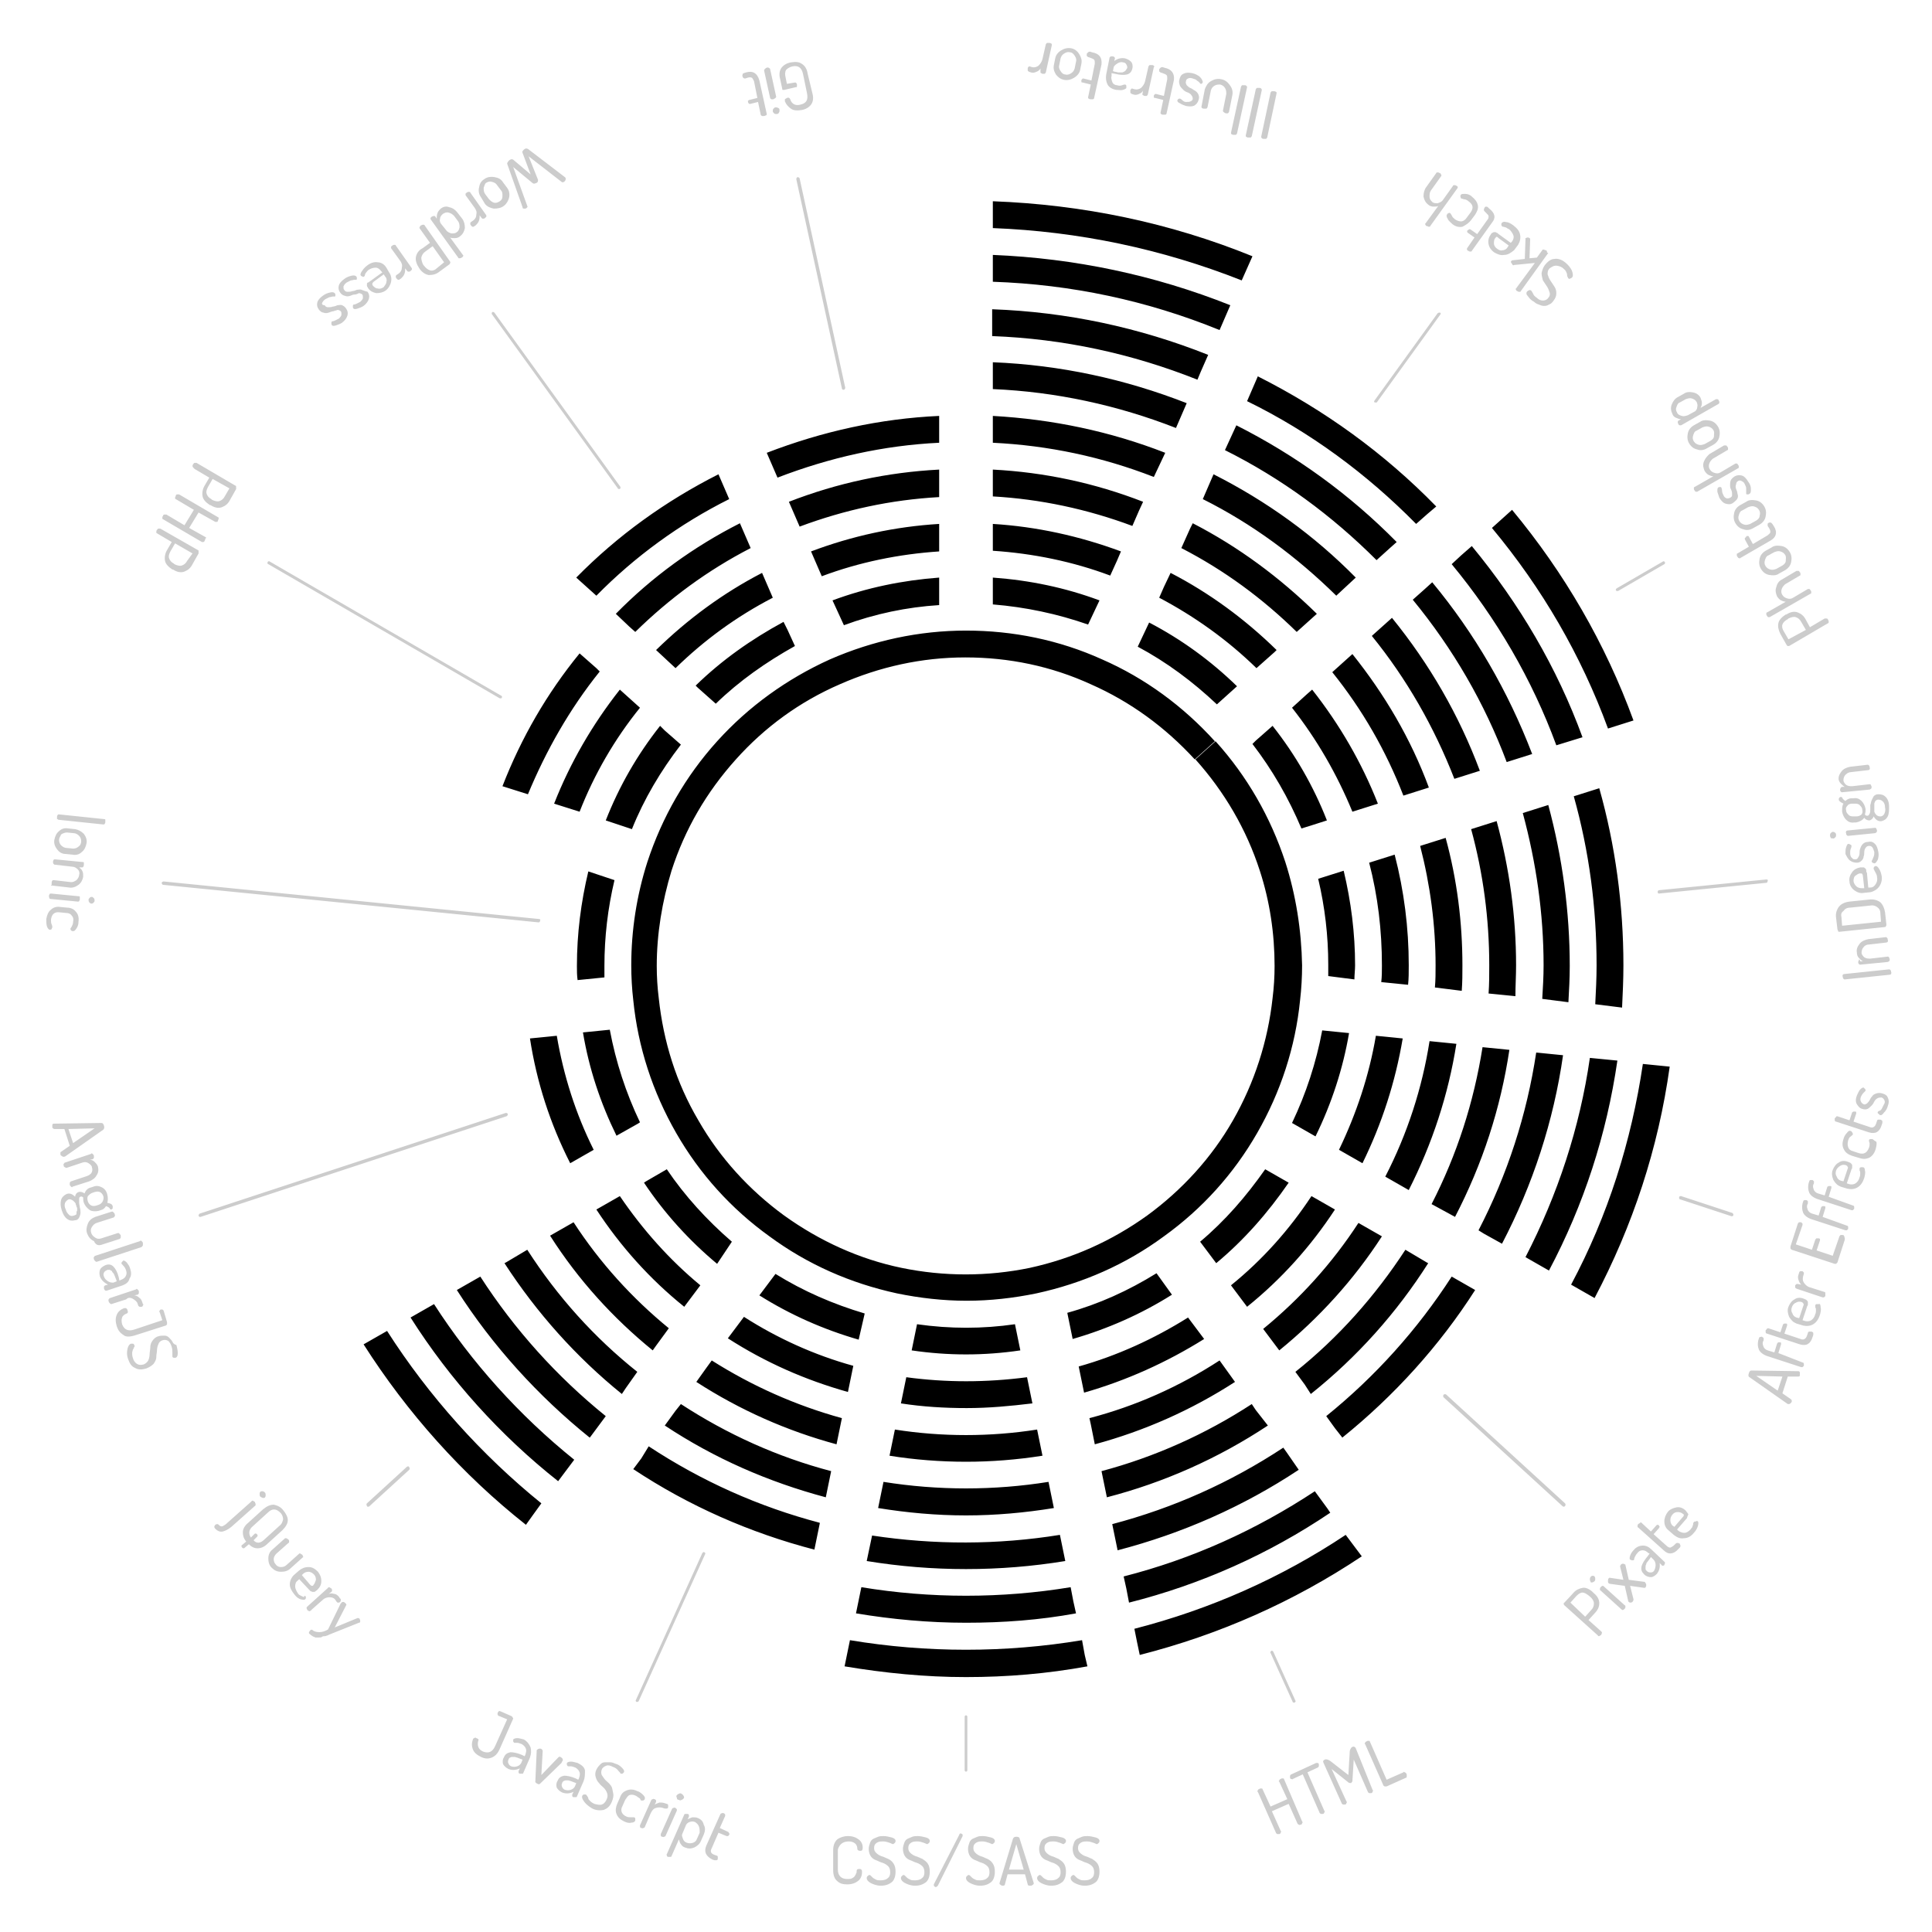 <?xml version="1.0" encoding="utf-8"?>
<!-- Generator: Adobe Illustrator 19.1.0, SVG Export Plug-In . SVG Version: 6.00 Build 0)  -->
<svg version="1.1" id="Layer_1" xmlns="http://www.w3.org/2000/svg" xmlns:xlink="http://www.w3.org/1999/xlink" x="0px" y="0px"
	 viewBox="0 0 288 288" enable-background="new 0 0 288 288" xml:space="preserve">
<path id="XMLID_1807_" d="M154.6,213.1l0.8,3.9c-3.8,0.6-7.6,0.9-11.4,0.9s-7.7-0.3-11.4-0.9l0.8-3.9
	C140.4,214.2,147.6,214.2,154.6,213.1z M187.2,110.4l-0.5,0.5c3,3.9,5.4,8.1,7.3,12.6l1.3-0.4l2.5-0.8c-2-5.1-4.7-9.8-8.1-14.1
	L187.2,110.4z M135.9,201.3c2.7,0.4,5.4,0.6,8.1,0.6s5.4-0.2,8.1-0.6l-0.8-3.9c-4.8,0.7-9.7,0.7-14.6,0L135.9,201.3z M169.6,96.4
	c4.3,2.3,8.2,5.2,11.8,8.6l1-0.9l2-1.8c-3.9-3.8-8.3-7-13.1-9.5L169.6,96.4z M179.5,199.6l-2.4-3.2c-5.1,3.2-10.6,5.7-16.3,7.3
	l0.8,3.9C167.9,205.8,173.9,203.1,179.5,199.6z M201.1,154l-4-0.4c-0.9,4.8-2.4,9.4-4.5,13.8l3.5,2
	C198.5,164.5,200.2,159.3,201.1,154z M163.9,89.5c-5.1-1.9-10.4-3-15.9-3.4v4c4.9,0.4,9.6,1.4,14.2,3L163.9,89.5z M181.8,202.8
	c-6,3.9-12.5,6.8-19.4,8.6l0.2,0.9l0.6,3c7.4-2,14.4-5.1,20.9-9.3L181.8,202.8z M128.9,195.8c-4.7-1.4-9.1-3.3-13.3-5.9l-2.4,3.2
	c4.6,2.9,9.6,5.1,14.8,6.6L128.9,195.8z M172.4,189.8c-4.2,2.6-8.6,4.6-13.3,5.9l0.8,3.9c5.2-1.5,10.2-3.7,14.8-6.6L172.4,189.8z
	 M95.1,167.5l0.3-0.2c-2.1-4.4-3.6-9-4.5-13.8l-4,0.4c0.9,5.4,2.6,10.5,5,15.4L95.1,167.5z M109.1,185.1c-3.7-3.2-7-6.8-9.7-10.8
	l-3.1,1.8l-0.3,0.2c3,4.5,6.7,8.6,10.9,12.1L109.1,185.1z M127.2,203.6c-5.8-1.6-11.3-4.1-16.3-7.3l-2.4,3.2
	c5.6,3.6,11.5,6.2,17.9,8L127.2,203.6z M140,86.1c-5.4,0.4-10.8,1.5-15.9,3.4l0.6,1.3l1.1,2.4c4.6-1.7,9.4-2.7,14.2-3V86.1z
	 M192.1,176.3l-3.5-2c-2.8,4-6,7.7-9.7,10.8l2.4,3.2C185.4,184.9,189,180.8,192.1,176.3z M201.9,146c0-0.7,0.1-1.4,0.1-2.1
	c0-4.8-0.6-9.5-1.7-14.1l-3.8,1.2c1,4.2,1.5,8.5,1.5,12.8c0,0.5,0,1.1,0,1.7L201.9,146z M135.1,205.3l-0.8,3.9
	c3.2,0.5,6.5,0.7,9.8,0.7c3.3,0,6.5-0.3,9.8-0.7l-0.8-3.9C147,206.1,141,206.1,135.1,205.3z M173.5,87.5l-0.7,1.6
	c5.3,2.8,10.2,6.3,14.5,10.5l2.7-2.4l0.3-0.3c-4.7-4.6-10-8.5-15.8-11.5L173.5,87.5z M195.6,102.8l-0.8,0.7l-2.2,2
	c3.7,4.7,6.7,9.9,9,15.5l3.8-1.2C203,113.7,199.7,108,195.6,102.8z M169.8,76.1l0.6-1.3c-7.2-2.8-14.7-4.4-22.4-4.8v4
	c7.1,0.4,14.1,1.9,20.8,4.4L169.8,76.1z M179,55.4l1.1-2.5c-10.3-4.1-21.1-6.4-32.2-6.8v4c10.6,0.4,20.8,2.6,30.6,6.5L179,55.4z
	 M183.4,45.5C172.1,41,160.2,38.5,148,38v4c11.7,0.4,23,2.8,33.8,7.2L183.4,45.5z M207.5,92.1l-2.9,2.6l-0.1,0.1
	c5.2,6.4,9.3,13.6,12.3,21.3l3.8-1.2C217.5,106.6,213.1,99,207.5,92.1z M197.9,224.9l-1.9-2.6c-8.8,5.8-18.3,10.1-28.5,12.7l0.4,1.8
	l0.4,2.1c10.7-2.7,20.8-7.2,30-13.4L197.9,224.9z M226,143.9c0-7.3-1-14.5-2.9-21.5l-3.8,1.2c1.8,6.6,2.7,13.4,2.7,20.3
	c0,1.4,0,2.8-0.1,4.2l4,0.4C225.9,147,226,145.4,226,143.9z M243.5,107.4c-4.2-11.5-10.3-22-18.1-31.4l-3,2.7
	c7.5,9,13.3,19,17.3,29.9L243.5,107.4z M229,156.9c-1.4,9.3-4.3,18.2-8.6,26.5l0.8,0.5l2.7,1.5c4.6-8.8,7.7-18.3,9.1-28.1L229,156.9
	z M57.7,198.4l-3.5,2c6.5,10.2,14.7,19.4,24.2,26.9l1-1.4l1.3-1.8C71.8,216.9,63.9,208.1,57.7,198.4z M244.9,158.6
	c-1.7,11.5-5.2,22.6-10.7,32.9l3.5,2c5.7-10.8,9.5-22.3,11.2-34.5L244.9,158.6z M199,180.3l-3.5-2c-3.3,5-7.3,9.5-12,13.3l2.4,3.2
	C191,190.7,195.4,185.8,199,180.3z M187.2,210.2l-0.6-0.9c-6.9,4.5-14.5,7.9-22.4,10l0.8,3.9c8.5-2.2,16.6-5.8,24-10.7L187.2,210.2z
	 M97.3,201.3l0.5-0.7l1.9-2.6c-5.5-4.5-10.3-9.8-14.2-15.8l-3.5,2C86.2,190.8,91.4,196.5,97.3,201.3z M201.6,97.5l-3,2.7
	c4.5,5.6,8,11.7,10.6,18.4l3.8-1.2C210.3,110.1,206.4,103.5,201.6,97.5z M85,173.4l3.5-2c-2.7-5.4-4.5-11.1-5.5-17l-4,0.4
	C80,161.3,82,167.5,85,173.4z M166.5,83.6l0.6-1.4c-6.2-2.3-12.6-3.7-19.1-4.1v4c6,0.4,11.9,1.6,17.5,3.7L166.5,83.6z M213.1,155.2
	c-1.1,7-3.3,13.8-6.6,20.2l0.7,0.4l2.8,1.6c3.5-6.9,5.9-14.2,7.1-21.8L213.1,155.2z M191.8,216.5l-0.5-0.7
	c-7.9,5.2-16.4,9-25.5,11.4l0.8,3.9c9.6-2.5,18.7-6.5,27-12L191.8,216.5z M78.6,186.3l-3.2,1.9l-0.2,0.1c4.8,7.4,10.7,14,17.5,19.5
	l0.6-0.9l1.7-2.4C88.6,199.4,83.1,193.3,78.6,186.3z M87.7,129.9c-1.1,4.6-1.7,9.3-1.7,14.1c0,0.7,0,1.4,0.1,2.1l4-0.4
	c0-0.6,0-1.1,0-1.7c0-4.3,0.5-8.6,1.5-12.8L87.7,129.9z M104.4,191.6c-4.6-3.8-8.6-8.3-12-13.3l-3.5,2c3.6,5.5,8,10.4,13.1,14.5
	L104.4,191.6z M209.1,154.8l-4-0.4c-1,5.9-2.9,11.6-5.5,17l3.5,2C206,167.5,208,161.3,209.1,154.8z M185.1,41.8l1.6-3.6
	c-12.3-5-25.3-7.7-38.7-8.2v4C160.8,34.5,173.2,37.1,185.1,41.8L185.1,41.8z M213.5,86.8l-1.1,1l-1.8,1.6c6,7.3,10.7,15.4,14,24.2
	l3.8-1.2C224.8,103,219.8,94.4,213.5,86.8z M140,66v-4c-8.8,0.4-17.4,2.3-25.7,5.5l1.6,3.7C123.7,68.2,131.7,66.4,140,66z
	 M233.8,149.4c0.1-1.8,0.2-3.6,0.2-5.4c0-8.1-1.1-16.2-3.2-24l-3.8,1.2c2,7.4,3.1,15,3.1,22.7c0,1.7-0.1,3.3-0.2,5L233.8,149.4z
	 M216.9,181.4c4.1-7.9,6.8-16.2,8.1-24.9l-4-0.4c-1.3,8.2-3.8,16-7.6,23.4l0.2,0.1L216.9,181.4z M235.9,109.9
	c-3.8-10.4-9.4-19.9-16.5-28.5l-1.6,1.4l-1.4,1.3c6.7,8.1,12,17.2,15.6,27L235.9,109.9z M93.8,93.4l0.9,0.8
	c5.1-5,10.8-9.2,17.2-12.5l-1.6-3.7c-6.9,3.5-13.1,8-18.5,13.5L93.8,93.4z M241.8,150.2c0.1-2.1,0.2-4.2,0.2-6.3
	c0-9-1.2-17.9-3.6-26.4l-3.8,1.2c2.3,8.2,3.4,16.6,3.4,25.2c0,1.9-0.1,3.9-0.2,5.8L241.8,150.2z M161.3,244.5
	c-11.4,1.9-23.2,1.9-34.6,0l-0.8,3.9c6,1,12,1.6,18.1,1.6s12.1-0.5,18.1-1.6l-0.4-1.7L161.3,244.5z M89.4,100.1l-0.5-0.5l-2.5-2.2
	c-4.9,6-8.7,12.6-11.5,19.8l3.8,1.2C81.4,111.9,84.9,105.7,89.4,100.1z M211.1,78.1l1.7-1.5l1.3-1.1c-7.8-8-16.7-14.4-26.6-19.4
	l-1.6,3.7C195.3,64.4,203.7,70.6,211.1,78.1z M108.7,74.4l-1.6-3.7c-7.9,4-15,9.1-21.2,15.4l3,2.7C94.6,83,101.3,78.1,108.7,74.4z
	 M195.4,207.8c6.9-5.5,12.8-12.1,17.5-19.5l-0.2-0.1l-3.2-1.9c-4.5,6.9-10,13.1-16.4,18.2l1.4,1.9L195.4,207.8z M237,157.7
	c-1.5,10.4-4.8,20.4-9.6,29.7l3.5,2c5.2-9.8,8.6-20.3,10.2-31.3L237,157.7z M197.7,211.1l1.3,1.8l1.1,1.4c7.7-6.2,14.5-13.7,19.8-22
	l-3.5-2C211.3,198.2,205,205.2,197.7,211.1z M95.6,217.4l-1.2,1.6c8.3,5.5,17.4,9.5,27,12l0.8-3.9l0-0.1
	c-9.1-2.4-17.6-6.2-25.5-11.4L95.6,217.4z M160.4,240.5l-0.4-1.8l-0.4-2.1c-10.3,1.7-20.9,1.7-31.2,0l-0.8,3.9
	c5.4,0.9,10.9,1.4,16.4,1.4C149.5,241.9,155,241.5,160.4,240.5z M169.1,242.8l0.4,2l0.4,1.9c11.8-3,22.9-7.9,33.1-14.7l-2.4-3.2
	C191,235.2,180.4,239.9,169.1,242.8z M182.6,67.1c8.4,4.2,15.9,9.7,22.6,16.4l2.1-1.9l0.9-0.8c-7-7.1-15-12.9-23.9-17.4L182.6,67.1z
	 M105.3,203.9l-1.5,2.1c6.5,4.2,13.5,7.3,20.9,9.3l0.8-3.9c-6.9-1.9-13.4-4.8-19.4-8.6L105.3,203.9z M130,228.9l-0.8,3.8
	c4.9,0.8,9.8,1.2,14.8,1.2s9.9-0.4,14.8-1.2l-0.8-3.9C148.7,230.3,139.3,230.3,130,228.9L130,228.9z M206,184.3L206,184.3l-3.5-2
	c-3.9,6-8.7,11.3-14.2,15.8l2.4,3.2C196.6,196.5,201.8,190.8,206,184.3z M99.1,108.9l-0.7-0.7c-3.4,4.3-6.1,9-8.1,14.1l3,1l0.9,0.3
	c1.8-4.5,4.3-8.7,7.3-12.6L99.1,108.9z M140,78.1c-6.6,0.4-13,1.8-19.1,4.1l1.6,3.7c5.6-2.1,11.5-3.3,17.5-3.7V78.1z M116.8,92.7
	c-4.8,2.6-9.2,5.7-13.1,9.5l0.3,0.3l2.7,2.4c3.5-3.4,7.5-6.2,11.8-8.6l-1.1-2.4L116.8,92.7z M210,143.9c0-5.6-0.7-11.1-2.1-16.5
	l-3.8,1.2c1.3,5,1.9,10.1,1.9,15.3c0,0.8,0,1.7-0.1,2.5l4,0.4C210,145.9,210,144.9,210,143.9z M177.4,78.8l-1.3,2.9
	c6.4,3.3,12.1,7.5,17.2,12.5l3-2.7c-5.5-5.4-11.7-10-18.5-13.5L177.4,78.8z M217.9,147.7c0.1-1.3,0.1-2.5,0.1-3.8
	c0-6.4-0.8-12.8-2.5-19l-3.8,1.2c1.5,5.8,2.3,11.8,2.3,17.8c0,1.1,0,2.2-0.1,3.3L217.9,147.7z M131.7,220.9l-0.8,3.9
	c4.3,0.7,8.7,1.1,13.1,1.1s8.8-0.4,13.1-1.1l-0.8-3.9C148.2,222.2,139.8,222.2,131.7,220.9z M82.6,119.8l3.8,1.2
	c2.2-5.6,5.2-10.8,9-15.5l-3-2.7C88.3,108,85,113.7,82.6,119.8z M71.6,190.3l-3.5,2c5.3,8.3,12.1,15.8,19.8,22l0.1-0.1l2.3-3.1
	C83,205.2,76.7,198.2,71.6,190.3z M179.3,74.4c7.4,3.7,14,8.6,19.9,14.4l0.1-0.1l2.8-2.6c-6.2-6.3-13.3-11.4-21.2-15.4L179.3,74.4z
	 M100.7,210.3l-1.6,2.2c7.4,4.9,15.4,8.4,24,10.7l0.8-3.9c-8-2.1-15.5-5.5-22.4-10L100.7,210.3z M64.7,194.4l-3.5,2
	c5.9,9.3,13.4,17.6,22,24.4l2.4-3.2C77.4,211,70.3,203.1,64.7,194.4z M176.9,60.1c-9.2-3.6-18.9-5.7-28.9-6.1v4
	c9.4,0.4,18.6,2.4,27.3,5.8L176.9,60.1z M173.7,67.5c-8.2-3.2-16.8-5-25.7-5.5v4c8.3,0.4,16.3,2.1,24,5.1L173.7,67.5z M140,70
	c-7.7,0.4-15.2,2-22.4,4.8l1.6,3.7c6.7-2.5,13.6-4,20.8-4.4V70z M100.7,99.6c4.3-4.2,9.1-7.7,14.5-10.5l-1.6-3.7
	c-5.8,3-11.1,6.9-15.8,11.5L100.7,99.6z M191.6,128.5c-2.2-6.7-5.7-12.8-10.4-18l-3,2.7c4.3,4.8,7.6,10.4,9.6,16.6
	c1.5,4.6,2.2,9.4,2.2,14.2c0,1.6-0.1,3.2-0.3,4.8v0c-0.7,6.4-2.7,12.6-5.9,18.2c-3.2,5.6-7.6,10.4-12.8,14.2
	c-5.3,3.8-11.1,6.4-17.5,7.8c-6.3,1.3-12.8,1.3-19.1,0c-6.3-1.3-12.2-4-17.5-7.8c-5.2-3.8-9.6-8.6-12.8-14.2
	c-3.3-5.6-5.2-11.7-5.9-18.2c-0.2-1.6-0.3-3.2-0.3-4.8c0-4.8,0.8-9.6,2.2-14.2v0c2-6.2,5.2-11.7,9.6-16.6l0,0
	c4.3-4.8,9.5-8.6,15.5-11.2c5.9-2.6,12.2-4,18.7-4s12.8,1.3,18.7,4c5.9,2.6,11.1,6.4,15.5,11.2l3-2.7c-4.7-5.2-10.4-9.4-16.8-12.2
	c-6.4-2.9-13.3-4.3-20.3-4.3s-13.9,1.5-20.3,4.3c-6.4,2.9-12.1,7-16.8,12.2c-4.7,5.2-8.2,11.3-10.4,18l0,0c-1.6,5-2.4,10.2-2.4,15.4
	c0,1.7,0.1,3.5,0.3,5.2c0.7,7,2.9,13.7,6.4,19.8c3.5,6.1,8.2,11.3,13.9,15.4c5.7,4.2,12.1,7,19,8.5c3.4,0.7,6.9,1.1,10.4,1.1
	c3.5,0,7-0.4,10.4-1.1c6.9-1.5,13.3-4.3,19-8.5c5.7-4.1,10.4-9.3,13.9-15.4c3.5-6.1,5.7-12.8,6.4-19.8c0.2-1.7,0.3-3.5,0.3-5.2
	C194,138.7,193.2,133.5,191.6,128.5z"/>
<path id="XMLID_1655_" fill="#CCCCCC" d="M121.1,13.9c0.2,0.7,0.1,1.3-0.2,1.7c-0.3,0.4-0.8,0.7-1.4,0.8c-0.6,0.1-1.2,0.1-1.6-0.2
	s-0.7-0.6-0.9-1.1c0-0.1,0-0.3,0-0.3c0.1-0.1,0.2-0.1,0.3-0.2c0.3-0.1,0.4,0,0.5,0.2c0.2,0.7,0.8,1,1.5,0.8c0.9-0.2,1.2-0.7,1-1.7
	l-0.6-2.9c-0.2-0.9-0.7-1.3-1.6-1.1c-0.4,0.1-0.7,0.3-0.9,0.5c-0.2,0.3-0.2,0.7-0.1,1.1l0.2,1l1.2-0.2c0.1,0,0.2,0,0.2,0.1
	c0.1,0.1,0.1,0.1,0.1,0.2c0,0.1,0,0.2,0,0.3c0,0.1-0.1,0.1-0.2,0.1l-1.7,0.4c-0.1,0-0.2,0-0.2,0c-0.1,0-0.1-0.1-0.1-0.2l-0.3-1.4
	c-0.2-0.7-0.1-1.3,0.2-1.7c0.3-0.4,0.8-0.7,1.4-0.8c0.6-0.1,1.2-0.1,1.6,0.2c0.5,0.3,0.8,0.8,0.9,1.5L121.1,13.9z M116,16.1
	c-0.1-0.1-0.3-0.1-0.4-0.1c-0.1,0-0.2,0.1-0.3,0.2c-0.1,0.1-0.1,0.2-0.1,0.4c0,0.1,0.1,0.2,0.2,0.3c0.1,0.1,0.2,0.1,0.4,0.1
	c0.1,0,0.3-0.1,0.3-0.2c0.1-0.1,0.1-0.2,0.1-0.4C116.2,16.2,116.1,16.1,116,16.1z M115.6,14.6c0.1-0.1,0.1-0.1,0.1-0.2l-0.9-4.1
	c0-0.1-0.1-0.1-0.2-0.2c-0.1,0-0.2-0.1-0.3,0c-0.1,0-0.2,0.1-0.3,0.2c-0.1,0.1-0.1,0.2-0.1,0.2l0.9,4.1c0,0.1,0.1,0.1,0.2,0.2
	c0.1,0,0.2,0,0.3,0C115.4,14.7,115.5,14.7,115.6,14.6z M111.2,10.8l-0.3,0.1c-0.1,0-0.2,0.1-0.2,0.2c0,0.1-0.1,0.2,0,0.3
	c0,0.1,0.1,0.2,0.1,0.2c0.1,0.1,0.2,0.1,0.3,0.1l0.3-0.1c0.3-0.1,0.5-0.1,0.7,0c0.1,0.1,0.2,0.3,0.3,0.5l0.5,2.5l-1.2,0.3
	c-0.1,0-0.1,0.1-0.2,0.1c0,0.1,0,0.2,0,0.2c0,0.1,0.1,0.2,0.1,0.2c0.1,0.1,0.1,0.1,0.2,0.1l1.2-0.3l0.4,1.9c0,0.1,0.1,0.1,0.2,0.2
	c0.1,0,0.2,0,0.3,0c0.1,0,0.2-0.1,0.3-0.1c0.1-0.1,0.1-0.1,0.1-0.2l-1.1-5C112.9,10.9,112.2,10.5,111.2,10.8z M80.2,26.8l-1.4-3.5
	l4.9,3.8c0.1,0.1,0.2,0.1,0.4,0c0.1-0.1,0.2-0.2,0.2-0.3c0.1-0.1,0-0.2,0-0.3c0,0,0,0-0.1-0.1l-5.5-4.2c-0.2-0.1-0.4-0.1-0.6,0.1
	s-0.3,0.3-0.2,0.5l1.2,3.2l-2.6-2.2c-0.2-0.1-0.3-0.1-0.6,0.1c-0.2,0.2-0.3,0.4-0.3,0.5l2.3,6.5c0,0,0,0,0,0.1
	c0.1,0.1,0.1,0.1,0.3,0.1c0.1,0,0.2,0,0.3-0.1c0.1-0.1,0.2-0.2,0.1-0.3l-2.1-5.8l2.9,2.4c0.1,0.1,0.3,0.1,0.5,0
	C80.2,27.2,80.2,27,80.2,26.8z M71.7,29.4c-0.3-0.4-0.4-0.9-0.3-1.4c0.1-0.6,0.3-1,0.8-1.3c0.4-0.3,0.9-0.4,1.5-0.3s1,0.3,1.3,0.8
	l0.6,0.8c0.3,0.4,0.4,0.9,0.3,1.4c-0.1,0.5-0.4,1-0.8,1.3s-0.9,0.4-1.5,0.4c-0.5-0.1-1-0.3-1.3-0.7L71.7,29.4z M72.1,28
	c0,0.3,0,0.6,0.2,0.9l0.6,0.8c0.2,0.2,0.4,0.4,0.7,0.5c0.3,0.1,0.6,0,0.9-0.2s0.4-0.4,0.4-0.8c0-0.3,0-0.6-0.2-0.8l-0.6-0.8
	c-0.2-0.3-0.4-0.4-0.8-0.5c-0.3-0.1-0.6,0-0.9,0.2C72.3,27.4,72.2,27.7,72.1,28z M70.6,33.8l0.3-0.2c0.2-0.2,0.4-0.4,0.5-0.7
	c0.1-0.3,0.1-0.5,0.1-0.8l0.3,0.4c0.1,0.1,0.1,0.1,0.2,0.1c0.1,0,0.2,0,0.3-0.1c0.1-0.1,0.2-0.2,0.2-0.2c0-0.1,0-0.2,0-0.2l-2.4-3.4
	c0-0.1-0.1-0.1-0.2-0.1c-0.1,0-0.2,0-0.3,0.1c-0.1,0.1-0.2,0.1-0.2,0.2c0,0.1,0,0.2,0,0.2l1.3,1.8c0.3,0.4,0.4,0.7,0.3,1.1
	c0,0.4-0.2,0.7-0.5,0.9l-0.3,0.2c-0.1,0.1-0.1,0.1-0.1,0.2c0,0.1,0,0.2,0.1,0.3c0.1,0.1,0.1,0.1,0.2,0.2
	C70.4,33.8,70.5,33.8,70.6,33.8z M68.9,32.6c0.3,0.4,0.4,0.9,0.4,1.4c-0.1,0.5-0.3,0.9-0.7,1.2c-0.2,0.2-0.5,0.3-0.8,0.3
	c-0.3,0-0.5,0-0.7-0.1L69,38c0.1,0.1,0.1,0.2,0,0.2c0,0.1-0.1,0.2-0.2,0.2c-0.1,0.1-0.2,0.1-0.3,0.1c-0.1,0-0.2,0-0.2-0.1l-4.1-5.7
	c0-0.1-0.1-0.1,0-0.2c0-0.1,0.1-0.2,0.2-0.2c0.1-0.1,0.2-0.1,0.3-0.1c0.1,0,0.2,0,0.2,0.1l0.2,0.3c0-0.2,0-0.5,0.1-0.8
	c0.1-0.3,0.3-0.5,0.5-0.7c0.4-0.3,0.8-0.4,1.3-0.2c0.5,0.1,0.9,0.4,1.2,0.8L68.9,32.6z M68.5,33.9c0-0.3,0-0.6-0.2-0.9l-0.6-0.8
	c-0.2-0.2-0.4-0.4-0.8-0.5c-0.3-0.1-0.6,0-0.9,0.2c-0.2,0.2-0.4,0.4-0.4,0.7c-0.1,0.3,0,0.5,0.1,0.7l0.8,1c0.2,0.3,0.5,0.4,0.8,0.5
	c0.3,0,0.6,0,0.8-0.2C68.3,34.5,68.4,34.3,68.5,33.9z M67.1,39c0,0.1,0.1,0.1,0,0.2c0,0.1-0.1,0.2-0.1,0.2l-1.5,1.1
	c-0.5,0.4-1,0.5-1.6,0.5c-0.5-0.1-1-0.4-1.4-1L62.5,40c-0.4-0.6-0.6-1.2-0.5-1.7c0.1-0.5,0.4-1,1-1.3l1.1-0.8l-1.5-2.1
	c-0.1-0.1-0.1-0.2,0-0.3c0-0.1,0.1-0.2,0.2-0.2c0.1-0.1,0.2-0.1,0.3-0.1c0.1,0,0.2,0,0.2,0.1L67.1,39z M66.2,39.1l-1.7-2.4l-1.1,0.8
	c-0.3,0.2-0.5,0.5-0.6,0.9c0,0.3,0.1,0.7,0.3,1.1l0.1,0.1c0.3,0.4,0.6,0.6,0.9,0.7c0.3,0.1,0.7,0,1-0.3L66.2,39.1z M59,36.6
	c0-0.1-0.1-0.1-0.2-0.1c-0.1,0-0.2,0-0.3,0.1c-0.1,0.1-0.2,0.1-0.2,0.2c0,0.1,0,0.2,0,0.2l1.3,1.8c0.3,0.4,0.4,0.7,0.3,1.1
	c0,0.4-0.2,0.7-0.5,0.9l-0.3,0.2c-0.1,0.1-0.1,0.1-0.1,0.2c0,0.1,0,0.2,0.1,0.3c0.1,0.1,0.1,0.1,0.2,0.2c0.1,0,0.2,0,0.2,0l0.3-0.2
	c0.2-0.2,0.4-0.4,0.5-0.7c0.1-0.3,0.1-0.5,0.1-0.8l0.3,0.4c0.1,0.1,0.1,0.1,0.2,0.1c0.1,0,0.2,0,0.3-0.1c0.1-0.1,0.2-0.2,0.2-0.2
	c0-0.1,0-0.2,0-0.2L59,36.6z M58,40.6c0.3,0.4,0.4,0.9,0.3,1.4c-0.1,0.5-0.4,1-0.8,1.3c-0.4,0.3-0.9,0.4-1.4,0.4
	c-0.5-0.1-0.9-0.3-1.2-0.7c-0.1-0.2-0.2-0.3-0.2-0.4c0-0.1,0-0.2,0-0.3c0-0.1,0.1-0.2,0.2-0.2s0.1-0.1,0.3-0.2l1.8-1.3l-0.2-0.2
	c-0.2-0.3-0.5-0.5-0.8-0.5c-0.3,0-0.7,0.1-1,0.3c-0.2,0.1-0.3,0.3-0.4,0.4c-0.1,0.1-0.2,0.3-0.2,0.4c0,0.1-0.1,0.2-0.1,0.2
	c-0.1,0.1-0.2,0.1-0.3,0c-0.1,0-0.2-0.1-0.2-0.1c-0.1-0.1-0.1-0.3,0.1-0.6c0.2-0.3,0.4-0.6,0.8-0.9c0.5-0.4,1.1-0.6,1.6-0.5
	c0.5,0,1,0.3,1.3,0.8L58,40.6z M57.6,42c0.1-0.3,0-0.6-0.2-0.8l-0.2-0.3L55.7,42c-0.1,0.1-0.2,0.2-0.2,0.3c0,0.1,0,0.2,0.1,0.3
	c0.2,0.2,0.4,0.4,0.7,0.4c0.3,0.1,0.6,0,0.9-0.2C57.4,42.5,57.6,42.3,57.6,42z M53.9,43.2c-0.2-0.1-0.5,0-0.7,0
	c-0.2,0.1-0.5,0.2-0.7,0.2c-0.2,0.1-0.5,0.1-0.7,0.1c-0.2,0-0.4-0.1-0.5-0.3c-0.1-0.1-0.1-0.3-0.1-0.5c0.1-0.2,0.2-0.4,0.5-0.6
	c0.2-0.1,0.4-0.2,0.6-0.3c0.2,0,0.4-0.1,0.5-0.1c0.1,0,0.2,0,0.3,0c0.1,0,0.1-0.1,0.1-0.2c0-0.1,0-0.2-0.1-0.3
	c-0.1-0.1-0.3-0.2-0.7-0.1c-0.4,0.1-0.7,0.2-1.1,0.5c-0.4,0.3-0.7,0.6-0.8,1c-0.1,0.4,0,0.7,0.2,1c0.2,0.3,0.4,0.4,0.7,0.5
	c0.3,0.1,0.5,0.1,0.8,0c0.2-0.1,0.5-0.2,0.7-0.2s0.4-0.1,0.6-0.2c0.2,0,0.4,0.1,0.5,0.2c0.1,0.1,0.1,0.3,0.1,0.5s-0.2,0.4-0.4,0.6
	c-0.2,0.1-0.4,0.2-0.6,0.3c-0.2,0.1-0.4,0.1-0.4,0.1c-0.1,0.1-0.1,0.1-0.1,0.3c0,0.1,0,0.2,0.1,0.3c0.1,0.1,0.3,0.1,0.6,0
	c0.3-0.1,0.6-0.2,0.9-0.4c0.4-0.3,0.7-0.7,0.8-1.1c0.1-0.4,0-0.7-0.2-1C54.4,43.4,54.2,43.3,53.9,43.2z M48.2,46.6
	c0.3,0.1,0.5,0.1,0.8,0s0.5-0.2,0.7-0.2c0.2-0.1,0.4-0.1,0.6-0.2c0.2,0,0.4,0.1,0.5,0.2c0.1,0.1,0.1,0.3,0.1,0.5
	c0,0.2-0.2,0.4-0.4,0.6c-0.2,0.1-0.4,0.2-0.6,0.3c-0.2,0.1-0.4,0.1-0.4,0.1c-0.1,0.1-0.1,0.1-0.1,0.3c0,0.1,0,0.2,0.1,0.3
	c0.1,0.1,0.3,0.1,0.6,0c0.3-0.1,0.6-0.2,0.9-0.4c0.4-0.3,0.7-0.7,0.8-1.1c0.1-0.4,0-0.7-0.2-1c-0.2-0.3-0.4-0.4-0.6-0.5
	s-0.5,0-0.7,0c-0.2,0.1-0.5,0.2-0.7,0.2c-0.2,0.1-0.5,0.1-0.7,0.1c-0.2,0-0.4-0.1-0.5-0.3C48,45.5,48,45.3,48,45.2
	c0.1-0.2,0.2-0.4,0.5-0.6c0.2-0.1,0.4-0.2,0.6-0.3c0.2,0,0.4-0.1,0.5-0.1c0.1,0,0.2,0,0.3,0c0.1,0,0.1-0.1,0.1-0.2
	c0-0.1,0-0.2-0.1-0.3c-0.1-0.1-0.3-0.2-0.7-0.1c-0.4,0.1-0.7,0.2-1.1,0.5c-0.4,0.3-0.7,0.6-0.8,1c-0.1,0.4,0,0.7,0.2,1
	C47.7,46.4,48,46.6,48.2,46.6z M28.7,69.5c0-0.1,0-0.2,0.1-0.3c0.1-0.1,0.1-0.2,0.2-0.2c0.1,0,0.2,0,0.3,0l5.8,3.4
	c0.1,0,0.1,0.1,0.1,0.2c0,0.1,0,0.2,0,0.3l-0.9,1.6c-0.3,0.6-0.7,0.9-1.2,1.1c-0.5,0.2-1.1,0.1-1.7-0.3l-0.1,0
	c-0.6-0.4-1-0.8-1.1-1.3c-0.1-0.5,0-1.1,0.3-1.6l0.7-1.2l-2.2-1.3C28.8,69.7,28.7,69.6,28.7,69.5z M31.7,71.4L31,72.6
	c-0.2,0.4-0.3,0.7-0.2,1c0.1,0.3,0.3,0.6,0.7,0.8l0.1,0.1c0.4,0.2,0.8,0.3,1.1,0.2c0.3-0.1,0.6-0.3,0.8-0.7l0.7-1.2L31.7,71.4z
	 M30.7,80.1l-2.5-1.4l1.4-2.3l2.5,1.4c0.1,0,0.2,0,0.2,0c0.1,0,0.2-0.1,0.2-0.2s0.1-0.2,0.1-0.3c0-0.1,0-0.2-0.1-0.2l-5.8-3.4
	c-0.1,0-0.2,0-0.3,0c-0.1,0-0.2,0.1-0.2,0.2s-0.1,0.2-0.1,0.3c0,0.1,0,0.2,0.1,0.2l2.7,1.6l-1.4,2.3l-2.7-1.6c-0.1,0-0.2,0-0.3,0
	c-0.1,0-0.2,0.1-0.2,0.2c-0.1,0.1-0.1,0.2-0.1,0.3c0,0.1,0,0.2,0.1,0.2l5.8,3.4c0.1,0,0.2,0,0.2,0c0.1,0,0.2-0.1,0.2-0.2
	c0.1-0.1,0.1-0.2,0.1-0.3C30.8,80.2,30.7,80.1,30.7,80.1z M29.5,82c0.1,0,0.1,0.1,0.1,0.2c0,0.1,0,0.2,0,0.3l-0.9,1.6
	c-0.3,0.6-0.7,0.9-1.2,1.1c-0.5,0.2-1.1,0.1-1.7-0.3l-0.1,0c-0.6-0.4-1-0.8-1.1-1.3c-0.1-0.5,0-1.1,0.3-1.6l0.7-1.2l-2.2-1.3
	c-0.1,0-0.1-0.1-0.1-0.2s0-0.2,0.1-0.3s0.1-0.2,0.2-0.2c0.1,0,0.2,0,0.3,0L29.5,82z M28.7,82.5l-2.6-1.5l-0.7,1.2
	c-0.2,0.4-0.3,0.7-0.2,1c0.1,0.3,0.3,0.6,0.7,0.8l0.1,0.1c0.4,0.2,0.8,0.3,1.1,0.2c0.3-0.1,0.6-0.3,0.8-0.7L28.7,82.5z M8.7,122.2
	l6.7,0.7c0.1,0,0.2,0,0.2-0.1c0.1-0.1,0.1-0.2,0.1-0.3c0-0.1,0-0.2,0-0.3s-0.1-0.1-0.2-0.1l-6.7-0.7c-0.1,0-0.2,0-0.2,0.1
	c-0.1,0.1-0.1,0.2-0.1,0.3c0,0.1,0,0.2,0,0.3C8.6,122.1,8.6,122.1,8.7,122.2z M8.5,126.6c-0.3-0.4-0.5-0.9-0.4-1.4
	c0.1-0.5,0.3-1,0.7-1.3c0.4-0.4,0.9-0.5,1.4-0.4l1,0.1c0.5,0.1,0.9,0.3,1.3,0.7c0.3,0.4,0.5,0.9,0.4,1.4s-0.3,1-0.7,1.3
	c-0.4,0.4-0.9,0.5-1.4,0.4l-1-0.1C9.2,127.3,8.8,127,8.5,126.6z M8.8,125.2c0,0.3,0.1,0.6,0.3,0.8c0.2,0.2,0.5,0.4,0.8,0.4l1,0.1
	c0.3,0,0.6-0.1,0.8-0.3c0.3-0.2,0.4-0.5,0.4-0.8c0-0.3-0.1-0.6-0.3-0.8c-0.2-0.2-0.5-0.4-0.8-0.4l-1-0.1c-0.3,0-0.6,0.1-0.9,0.3
	C9,124.7,8.8,124.9,8.8,125.2z M7.7,132l2.6,0.3c0.5,0.1,1-0.1,1.4-0.4c0.4-0.3,0.6-0.7,0.7-1.2c0-0.3,0-0.6-0.1-0.8
	c-0.1-0.3-0.3-0.4-0.5-0.6l0.4,0c0.1,0,0.2,0,0.2-0.1c0.1-0.1,0.1-0.2,0.1-0.3c0-0.1,0-0.2,0-0.3c0-0.1-0.1-0.1-0.2-0.1l-4.1-0.4
	c-0.1,0-0.2,0-0.2,0.1c-0.1,0.1-0.1,0.2-0.1,0.3c0,0.1,0,0.2,0.1,0.3c0.1,0.1,0.1,0.1,0.2,0.1l2.6,0.3c0.3,0,0.6,0.2,0.8,0.4
	c0.2,0.2,0.3,0.5,0.2,0.8c0,0.3-0.2,0.6-0.4,0.8c-0.3,0.2-0.5,0.3-0.8,0.3l-2.6-0.3c-0.1,0-0.2,0-0.2,0.1c-0.1,0.1-0.1,0.2-0.1,0.3
	c0,0.1,0,0.2,0,0.3C7.5,131.9,7.6,132,7.7,132z M7.5,134l4.1,0.4c0.1,0,0.2,0,0.2-0.1c0.1-0.1,0.1-0.2,0.1-0.3c0-0.1,0-0.2,0-0.3
	c0-0.1-0.1-0.1-0.2-0.1l-4.1-0.4c-0.1,0-0.2,0-0.2,0.1c-0.1,0.1-0.1,0.2-0.1,0.3c0,0.1,0,0.2,0.1,0.3C7.3,133.9,7.4,134,7.5,134z
	 M13.4,133.8c-0.1,0.1-0.2,0.2-0.2,0.3c0,0.1,0,0.3,0.1,0.4c0.1,0.1,0.2,0.2,0.3,0.2c0.1,0,0.2,0,0.3-0.1c0.1-0.1,0.2-0.2,0.2-0.3
	c0-0.1,0-0.3-0.1-0.4c-0.1-0.1-0.2-0.2-0.3-0.2C13.6,133.7,13.5,133.7,13.4,133.8z M7.8,138.2c0,0,0-0.2-0.1-0.4
	c-0.1-0.2-0.1-0.5-0.1-0.7c0.1-0.8,0.5-1.2,1.3-1.1l1,0.1c0.4,0,0.7,0.2,0.8,0.4c0.2,0.2,0.3,0.5,0.2,0.9c0,0.3-0.1,0.5-0.2,0.7
	c-0.1,0.2-0.2,0.3-0.2,0.3c0,0.1,0,0.2,0.1,0.3c0.1,0.1,0.2,0.1,0.3,0.1c0.2,0,0.3-0.1,0.5-0.4c0.2-0.3,0.3-0.6,0.3-1
	c0.1-0.7-0.1-1.2-0.4-1.5c-0.3-0.4-0.8-0.6-1.3-0.6l-1-0.1c-0.6-0.1-1.1,0.1-1.4,0.4c-0.4,0.3-0.6,0.8-0.7,1.4c0,0.4,0,0.8,0.1,1.1
	c0.1,0.3,0.3,0.5,0.4,0.5c0.1,0,0.2,0,0.3-0.1C7.7,138.4,7.8,138.3,7.8,138.2z M9.2,172.3C9.1,172.3,9,172.2,9,172
	c0-0.2,0-0.3,0.1-0.3l1.3-0.9l-0.8-2.5l-1.5,0c-0.1,0-0.2-0.1-0.3-0.2c0-0.1,0-0.2,0-0.4c0-0.1,0.1-0.2,0.2-0.2c0,0,0,0,0.1,0l7-0.1
	c0.2,0,0.3,0.1,0.4,0.4s0,0.5-0.1,0.6l-5.7,4c0,0,0,0,0,0c0,0,0,0,0,0C9.4,172.5,9.3,172.4,9.2,172.3z M10.9,170.4l3.2-2.2l-3.9,0.1
	L10.9,170.4z M13,175.3l-2.4,0.8c-0.1,0-0.1,0.1-0.2,0.2c0,0.1,0,0.2,0,0.3c0,0.1,0.1,0.2,0.2,0.3c0.1,0.1,0.2,0.1,0.2,0l2.5-0.8
	c0.5-0.2,0.9-0.5,1.1-0.9c0.3-0.4,0.3-0.9,0.2-1.3c-0.1-0.3-0.3-0.5-0.5-0.7c-0.2-0.2-0.4-0.3-0.7-0.3l0.4-0.1
	c0.1,0,0.1-0.1,0.2-0.2c0-0.1,0-0.2,0-0.3c0-0.1-0.1-0.2-0.2-0.3c-0.1-0.1-0.2-0.1-0.2,0l-3.9,1.3c-0.1,0-0.1,0.1-0.2,0.2
	s0,0.2,0,0.3c0,0.1,0.1,0.2,0.2,0.2c0.1,0.1,0.2,0.1,0.2,0.1l2.4-0.8c0.3-0.1,0.6-0.1,0.9,0.1s0.5,0.4,0.5,0.6
	c0.1,0.3,0.1,0.6-0.1,0.9C13.5,175,13.3,175.2,13,175.3z M12.5,179.3c-0.1-0.3-0.1-0.5-0.1-0.8c-0.1-0.1-0.3-0.2-0.4-0.1
	c-0.1,0-0.2,0.1-0.2,0.3c0,0.2,0,0.4,0,0.6s0.1,0.5,0.1,0.7c0.1,0.3,0.1,0.5,0.1,0.8c0,0.2-0.1,0.5-0.2,0.7
	c-0.1,0.2-0.3,0.4-0.6,0.4c-0.4,0.1-0.8,0.1-1.2-0.2c-0.4-0.3-0.6-0.7-0.8-1.3s-0.2-1.1-0.1-1.5c0.1-0.4,0.4-0.7,0.8-0.9
	c0.5-0.2,0.9,0,1.3,0.4c0-0.3,0.2-0.6,0.5-0.7c0.3-0.1,0.6,0,0.9,0.2c0.2-0.5,0.5-0.8,1-0.9l0.3-0.1c0.5-0.2,0.9-0.1,1.3,0.1
	c0.4,0.2,0.7,0.6,0.8,1.1c0.1,0.4,0.1,0.8,0,1.2c0.5,0.1,0.7,0.2,0.8,0.5c0,0.1,0,0.2,0,0.3c0,0.1-0.1,0.1-0.2,0.2
	c-0.1,0-0.2,0-0.2-0.1c-0.1-0.2-0.3-0.3-0.6-0.4c-0.2,0.3-0.4,0.5-0.8,0.6l-0.3,0.1c-0.5,0.1-0.9,0.1-1.3-0.1
	C13,180.1,12.7,179.8,12.5,179.3z M13.1,179.1c0.1,0.3,0.3,0.5,0.5,0.6c0.2,0.1,0.5,0.1,0.8,0l0.3-0.1c0.3-0.1,0.5-0.3,0.6-0.5
	c0.1-0.2,0.2-0.5,0.1-0.8c-0.1-0.3-0.3-0.5-0.5-0.6c-0.2-0.1-0.5-0.1-0.8,0l-0.3,0.1c-0.3,0.1-0.5,0.3-0.7,0.5
	C13,178.5,13,178.8,13.1,179.1z M11.5,180.5c0-0.1,0-0.2,0-0.3c0-0.1,0-0.2-0.1-0.3c0-0.1,0-0.2-0.1-0.3c0-0.1,0-0.2-0.1-0.3
	c-0.3-0.4-0.7-0.6-1-0.5c-0.2,0.1-0.4,0.3-0.5,0.5c-0.1,0.3-0.1,0.6,0.1,1c0.1,0.4,0.3,0.6,0.5,0.8c0.2,0.2,0.5,0.2,0.7,0.1
	c0.1,0,0.2-0.1,0.3-0.1c0.1-0.1,0.1-0.1,0.1-0.2S11.4,180.5,11.5,180.5z M15.3,185.5l2.5-0.8c0.1,0,0.1-0.1,0.2-0.2
	c0-0.1,0-0.2,0-0.3c0-0.1-0.1-0.2-0.2-0.3c-0.1-0.1-0.2-0.1-0.2-0.1l-2.5,0.8c-0.3,0.1-0.6,0.1-0.9-0.1s-0.5-0.4-0.6-0.7
	c-0.1-0.3-0.1-0.6,0.1-0.9c0.2-0.3,0.4-0.5,0.7-0.6l2.5-0.8c0.1,0,0.1-0.1,0.2-0.2s0-0.2,0-0.3c0-0.1-0.1-0.2-0.2-0.3
	c-0.1-0.1-0.2-0.1-0.2-0.1l-2.5,0.8c-0.5,0.2-0.9,0.5-1.1,1c-0.2,0.5-0.3,1-0.1,1.5c0.2,0.5,0.5,0.9,1,1.1
	C14.3,185.7,14.8,185.7,15.3,185.5z M21.3,185.6c0-0.1,0-0.2,0-0.3s-0.1-0.2-0.2-0.3c-0.1-0.1-0.2-0.1-0.2,0l-6.7,2.2
	c-0.1,0-0.1,0.1-0.2,0.2s0,0.2,0,0.3s0.1,0.2,0.2,0.3c0.1,0.1,0.2,0.1,0.2,0.1l6.7-2.2C21.2,185.8,21.3,185.7,21.3,185.6z
	 M18.3,191.6l-2.4,0.8c-0.1,0-0.2,0-0.2,0c-0.1-0.1-0.1-0.1-0.2-0.3c0-0.1,0-0.2,0-0.3s0.1-0.1,0.2-0.2l0.4-0.1
	c-0.6-0.3-1-0.7-1.2-1.2c-0.1-0.4-0.1-0.7,0-1c0.1-0.3,0.4-0.5,0.8-0.7c0.5-0.2,0.9-0.1,1.2,0.2c0.3,0.3,0.6,0.8,0.8,1.6l0.1,0.5
	l0.2-0.1c0.3-0.1,0.6-0.3,0.7-0.5c0.2-0.3,0.2-0.6,0.1-0.9c-0.1-0.3-0.2-0.5-0.4-0.7c-0.2-0.2-0.2-0.3-0.3-0.3c0-0.1,0-0.2,0.1-0.3
	c0.1-0.1,0.1-0.1,0.2-0.2c0.1,0,0.3,0.1,0.5,0.3c0.2,0.3,0.4,0.5,0.5,0.9c0.2,0.6,0.2,1.1-0.1,1.5C19.2,191.1,18.8,191.4,18.3,191.6
	z M17.4,191l-0.1-0.3c-0.1-0.2-0.1-0.3-0.2-0.5s-0.1-0.3-0.2-0.4c-0.1-0.1-0.2-0.2-0.2-0.3c-0.1-0.1-0.2-0.1-0.3-0.2
	c-0.1,0-0.2,0-0.4,0c-0.2,0.1-0.4,0.2-0.5,0.4s-0.1,0.4,0,0.6c0.1,0.3,0.3,0.5,0.6,0.7c0.3,0.2,0.6,0.2,0.8,0.2L17.4,191z
	 M19.8,193.6c0.3,0.2,0.6,0.4,0.7,0.7l0.1,0.3c0,0.1,0.1,0.1,0.2,0.2c0.1,0,0.2,0,0.3,0c0.1,0,0.2-0.1,0.2-0.2
	c0.1-0.1,0.1-0.2,0-0.2l-0.1-0.3c-0.1-0.3-0.2-0.5-0.5-0.7c-0.2-0.2-0.5-0.3-0.7-0.3l0.5-0.1c0.1,0,0.1-0.1,0.2-0.2
	c0-0.1,0-0.2,0-0.3c0-0.1-0.1-0.2-0.2-0.3c-0.1-0.1-0.2-0.1-0.2,0l-3.9,1.3c-0.1,0-0.1,0.1-0.2,0.2s0,0.2,0,0.3
	c0,0.1,0.1,0.2,0.2,0.3c0.1,0.1,0.2,0.1,0.2,0.1l2.2-0.7C19.1,193.4,19.4,193.4,19.8,193.6z M20,199.1l4.7-1.5
	c0.1,0,0.1-0.1,0.2-0.2c0-0.1,0-0.2,0-0.3l-0.5-1.7c-0.1-0.2-0.2-0.2-0.4-0.2c-0.1,0-0.2,0.1-0.2,0.2c-0.1,0.1-0.1,0.1,0,0.2
	l0.4,1.2l-4.2,1.4c-0.9,0.3-1.5,0-1.8-0.8c-0.1-0.4-0.1-0.7,0-1c0.1-0.3,0.4-0.5,0.7-0.6c0.2-0.1,0.2-0.2,0.1-0.5
	c0-0.1-0.1-0.2-0.2-0.3c-0.1,0-0.2,0-0.3,0c-0.5,0.2-0.9,0.5-1.1,1c-0.2,0.5-0.2,1,0,1.7c0.2,0.6,0.5,1,1,1.3
	C18.7,199.3,19.3,199.3,20,199.1z M25.7,200c-0.1-0.2-0.3-0.4-0.5-0.6c-0.2-0.2-0.4-0.3-0.7-0.3c-0.3,0-0.6,0-0.9,0.1
	c-0.4,0.1-0.7,0.4-0.9,0.7c-0.2,0.3-0.3,0.6-0.3,1c0,0.3-0.1,0.7-0.1,1c0,0.3-0.1,0.7-0.2,0.9s-0.4,0.5-0.7,0.6
	c-0.4,0.1-0.7,0.1-1-0.1c-0.3-0.2-0.5-0.5-0.6-0.9c-0.1-0.3-0.1-0.5-0.1-0.7c0-0.2,0.1-0.4,0.1-0.5c0.1-0.1,0.1-0.2,0.2-0.4
	c0.1-0.1,0.1-0.2,0-0.3c0-0.1-0.1-0.2-0.2-0.2c-0.1,0-0.2,0-0.3,0c-0.2,0.1-0.4,0.3-0.5,0.8c-0.1,0.5-0.1,1,0.1,1.5
	c0.2,0.6,0.5,1.1,1,1.3c0.5,0.3,1,0.3,1.7,0.1c0.5-0.2,0.8-0.4,1.1-0.7c0.2-0.3,0.4-0.6,0.4-1c0-0.4,0.1-0.7,0.1-1
	c0-0.3,0.1-0.7,0.2-0.9c0.1-0.3,0.3-0.5,0.6-0.6c0.3-0.1,0.6-0.1,0.9,0.1c0.2,0.2,0.4,0.5,0.5,0.9c0.1,0.3,0.1,0.6,0.1,0.9
	c0,0.3,0,0.5,0,0.5c0,0.1,0.1,0.2,0.2,0.2c0.1,0,0.2,0,0.3,0c0.2-0.1,0.3-0.3,0.3-0.7c0-0.4-0.1-0.8-0.2-1.2
	C25.9,200.4,25.8,200.2,25.7,200z M38.1,224.2c0-0.1-0.1-0.2-0.1-0.3c-0.1-0.1-0.2-0.1-0.3-0.2c-0.1,0-0.2,0-0.2,0.1l-3.6,3.2
	c-0.3,0.3-0.5,0.4-0.7,0.5c-0.2,0.1-0.4,0-0.6-0.2c-0.1-0.1-0.1-0.1-0.2-0.1c-0.1,0-0.2,0-0.3,0.1c-0.2,0.2-0.2,0.4,0,0.6
	c0.3,0.3,0.7,0.5,1.1,0.4c0.4-0.1,0.8-0.3,1.3-0.7l3.6-3.2C38.1,224.4,38.1,224.3,38.1,224.2z M39.2,223.3c0.1,0,0.3,0,0.3-0.1
	c0.1-0.1,0.1-0.2,0.1-0.3c0-0.1,0-0.3-0.1-0.4c-0.1-0.1-0.2-0.2-0.4-0.2c-0.1,0-0.3,0-0.3,0.1c-0.1,0.1-0.1,0.2-0.1,0.3
	c0,0.1,0,0.3,0.1,0.4C39,223.2,39.1,223.3,39.2,223.3z M39.9,230.1c-0.5,0.5-1,0.7-1.5,0.7c-0.5,0-0.9-0.2-1.3-0.6l-0.6,0.5
	c-0.1,0.1-0.1,0.1-0.2,0.1c-0.1,0-0.1,0-0.2-0.1s-0.1-0.1-0.1-0.2c0-0.1,0-0.2,0.1-0.2l0.6-0.5c-0.4-0.5-0.5-0.9-0.5-1.4
	c0-0.5,0.3-1,0.8-1.4l2.2-2c0.6-0.5,1.1-0.7,1.6-0.7c0.5,0.1,1,0.3,1.4,0.8c0.4,0.5,0.7,1,0.7,1.5c0,0.5-0.3,1-0.8,1.5L39.9,230.1z
	 M39.4,229.5l2.2-2c0.4-0.3,0.5-0.6,0.6-1c0-0.3-0.1-0.7-0.4-1c-0.6-0.6-1.2-0.7-1.9,0l-2.2,2c-0.6,0.5-0.7,1.1-0.3,1.7l0.5-0.5
	c0.1-0.1,0.1-0.1,0.2-0.1c0.1,0,0.1,0,0.2,0.1s0.1,0.1,0.1,0.2c0,0.1,0,0.1-0.1,0.2l-0.5,0.5C38.2,230.1,38.8,230.1,39.4,229.5z
	 M45.2,232.1c0-0.1-0.1-0.2-0.1-0.3c-0.1-0.1-0.2-0.1-0.3-0.2s-0.2,0-0.2,0l-1.9,1.7c-0.2,0.2-0.5,0.3-0.8,0.3
	c-0.3,0-0.6-0.1-0.8-0.4c-0.2-0.2-0.3-0.5-0.3-0.8c0-0.3,0.2-0.6,0.4-0.8L43,230c0.1,0,0.1-0.1,0.1-0.2c0-0.1,0-0.2-0.1-0.3
	c-0.1-0.1-0.2-0.1-0.3-0.2c-0.1,0-0.2,0-0.2,0l-1.9,1.7c-0.4,0.3-0.6,0.8-0.6,1.3c0,0.5,0.1,1,0.5,1.4c0.4,0.4,0.8,0.6,1.4,0.6
	c0.5,0,1-0.1,1.4-0.5l1.9-1.7C45.1,232.3,45.2,232.2,45.2,232.1z M45.5,237.9c0.1,0.1,0.1,0.2,0.1,0.3c0,0.1-0.1,0.2-0.1,0.2
	c-0.1,0.1-0.3,0.1-0.7,0c-0.3-0.1-0.6-0.3-0.9-0.7c-0.4-0.5-0.7-1-0.7-1.5c0-0.5,0.2-1,0.6-1.4l0.8-0.7c0.4-0.3,0.8-0.5,1.4-0.5
	s1,0.3,1.4,0.7c0.3,0.4,0.5,0.8,0.5,1.4c0,0.5-0.2,0.9-0.6,1.3c-0.1,0.1-0.3,0.2-0.4,0.3c-0.1,0-0.2,0-0.3,0c-0.1,0-0.2-0.1-0.3-0.1
	c-0.1-0.1-0.1-0.1-0.2-0.2l-1.5-1.6l-0.2,0.2c-0.3,0.2-0.4,0.5-0.4,0.9c0,0.3,0.2,0.7,0.4,1c0.1,0.2,0.3,0.3,0.5,0.4
	c0.2,0.1,0.3,0.1,0.4,0.2C45.4,237.8,45.4,237.9,45.5,237.9z M45,234.8l1.2,1.4c0.1,0.1,0.2,0.2,0.3,0.2c0.1,0,0.2,0,0.2-0.1
	c0.2-0.2,0.3-0.5,0.4-0.8c0-0.3-0.1-0.6-0.3-0.8c-0.2-0.2-0.5-0.4-0.8-0.4c-0.3,0-0.6,0.1-0.8,0.3L45,234.8z M46.4,240l1.7-1.5
	c0.3-0.3,0.7-0.4,1-0.4c0.4,0,0.7,0.1,0.9,0.4l0.2,0.3c0.1,0.1,0.1,0.1,0.2,0.1c0.1,0,0.2,0,0.3-0.1s0.1-0.2,0.1-0.3
	c0-0.1,0-0.2-0.1-0.2l-0.2-0.3c-0.2-0.2-0.4-0.4-0.7-0.4c-0.3-0.1-0.5-0.1-0.8,0l0.4-0.3c0.1-0.1,0.1-0.1,0.1-0.2
	c0-0.1,0-0.2-0.1-0.3c-0.1-0.1-0.2-0.1-0.3-0.2c-0.1,0-0.2,0-0.2,0.1l-3.1,2.8c-0.1,0.1-0.1,0.1-0.1,0.2s0.1,0.2,0.1,0.3
	c0.1,0.1,0.2,0.1,0.3,0.2C46.3,240.1,46.4,240.1,46.4,240z M53.3,241.2l-3.4,1.4l1.7-3.3c0.1-0.1,0-0.2-0.1-0.3
	c-0.1-0.1-0.2-0.2-0.3-0.2c-0.1,0-0.2,0-0.3,0.1c0,0,0,0.1-0.1,0.1l-1.9,3.9c-0.5,0.3-0.9,0.4-1.3,0.4s-0.8-0.1-1-0.3
	c-0.1-0.1-0.3-0.1-0.4,0.1c-0.2,0.2-0.2,0.4,0,0.5c0.1,0.1,0.2,0.2,0.4,0.3c0.1,0.1,0.3,0.1,0.4,0.2c0.1,0,0.3,0,0.5,0
	c0.2,0,0.4,0,0.5-0.1s0.3-0.1,0.5-0.1c0.2-0.1,0.4-0.1,0.5-0.2l0.5-0.2l4-1.6c0,0,0.1,0,0.1,0c0.1-0.1,0.1-0.2,0.1-0.3
	c0-0.1-0.1-0.3-0.1-0.3C53.5,241.2,53.4,241.2,53.3,241.2z M76.4,256c0-0.1-0.1-0.1-0.2-0.2l-1.6-0.7c-0.2-0.1-0.3,0-0.4,0.2
	c0,0.1-0.1,0.2,0,0.3c0,0.1,0.1,0.2,0.2,0.2l1.2,0.5l-1.8,4c-0.4,0.9-1,1.1-1.8,0.8c-0.4-0.2-0.6-0.4-0.7-0.7
	c-0.1-0.3-0.1-0.6,0-0.9c0.1-0.2,0-0.3-0.3-0.4c-0.1-0.1-0.2-0.1-0.3,0c-0.1,0-0.2,0.1-0.2,0.2c-0.2,0.5-0.2,1,0,1.5
	c0.2,0.5,0.6,0.8,1.2,1.1c0.6,0.3,1.1,0.3,1.6,0.1c0.5-0.2,0.9-0.6,1.2-1.3l2-4.5C76.5,256.2,76.5,256.1,76.4,256z M79.1,260.5
	c0.1,0.5,0.1,0.9-0.1,1.5l-1,2.3c0,0.1-0.1,0.1-0.2,0.1c-0.1,0-0.2,0-0.3,0c-0.1,0-0.2-0.1-0.2-0.2c0-0.1,0-0.2,0-0.2l0.2-0.4
	c-0.6,0.3-1.2,0.3-1.7,0.1c-0.4-0.2-0.6-0.4-0.8-0.7c-0.1-0.3-0.1-0.7,0.1-1c0.2-0.5,0.5-0.7,1-0.8c0.4,0,1,0.1,1.7,0.4l0.4,0.2
	l0.1-0.2c0.1-0.3,0.2-0.6,0.1-0.9c-0.1-0.3-0.3-0.5-0.6-0.7c-0.3-0.1-0.5-0.2-0.7-0.2c-0.2,0-0.4,0-0.4,0c-0.1,0-0.1-0.1-0.2-0.2
	c0-0.1,0-0.2,0-0.3c0.1-0.1,0.3-0.2,0.6-0.2c0.3,0,0.6,0.1,1,0.2C78.6,259.6,78.9,260,79.1,260.5z M77.9,262.3l-0.3-0.1
	c-0.2-0.1-0.3-0.1-0.5-0.2c-0.1,0-0.3-0.1-0.4-0.1c-0.2,0-0.3,0-0.4,0c-0.1,0-0.2,0.1-0.3,0.1c-0.1,0.1-0.2,0.2-0.2,0.3
	c-0.1,0.2-0.1,0.4,0,0.6c0.1,0.2,0.2,0.3,0.4,0.4c0.3,0.1,0.6,0.1,0.9,0c0.3-0.1,0.5-0.3,0.6-0.5L77.9,262.3z M83.9,262.4
	c0-0.1,0-0.2-0.1-0.3c-0.1-0.1-0.2-0.2-0.3-0.2c-0.1-0.1-0.2,0-0.3,0.1l-2.5,2.6l0.2-3.6c0-0.1-0.1-0.2-0.2-0.3
	c-0.1,0-0.2-0.1-0.4,0c-0.1,0-0.2,0.1-0.3,0.2c0,0,0,0.1,0,0.2l-0.2,4.5c0,0.1,0.1,0.2,0.3,0.3c0.2,0.1,0.3,0.1,0.4,0l3.2-3.1
	C83.8,262.5,83.9,262.5,83.9,262.4z M87,265.5l-1,2.3c0,0.1-0.1,0.1-0.2,0.1c-0.1,0-0.2,0-0.3,0c-0.1,0-0.2-0.1-0.2-0.2
	c0-0.1,0-0.2,0-0.2l0.2-0.4c-0.6,0.3-1.2,0.3-1.7,0.1c-0.4-0.2-0.6-0.4-0.8-0.7c-0.1-0.3-0.1-0.7,0.1-1c0.2-0.5,0.5-0.7,1-0.8
	c0.4,0,1,0.1,1.7,0.4l0.4,0.2l0.1-0.2c0.1-0.3,0.2-0.6,0.1-0.9c-0.1-0.3-0.3-0.5-0.6-0.7c-0.3-0.1-0.5-0.2-0.7-0.2
	c-0.2,0-0.4,0-0.4,0c-0.1,0-0.1-0.1-0.2-0.2c0-0.1,0-0.2,0-0.3c0.1-0.1,0.3-0.2,0.6-0.2c0.3,0,0.6,0.1,1,0.2c0.6,0.3,1,0.6,1.1,1.1
	C87.2,264.5,87.2,265,87,265.5z M85.9,265.8l-0.3-0.1c-0.2-0.1-0.3-0.1-0.5-0.2c-0.1,0-0.3-0.1-0.4-0.1c-0.2,0-0.3,0-0.4,0
	c-0.1,0-0.2,0.1-0.3,0.1c-0.1,0.1-0.2,0.2-0.2,0.3c-0.1,0.2-0.1,0.4,0,0.6c0.1,0.2,0.2,0.3,0.4,0.4c0.3,0.1,0.6,0.1,0.9,0
	c0.3-0.1,0.5-0.3,0.6-0.5L85.9,265.8z M91,266.1c-0.2-0.3-0.5-0.5-0.7-0.7c-0.2-0.2-0.4-0.5-0.6-0.8c-0.1-0.3-0.1-0.5,0-0.8
	c0.1-0.3,0.4-0.5,0.7-0.6s0.6,0,1,0.2c0.3,0.1,0.6,0.3,0.8,0.6c0.2,0.2,0.3,0.3,0.3,0.4c0.1,0,0.2,0,0.3,0c0.1-0.1,0.2-0.2,0.2-0.2
	c0.1-0.2,0-0.4-0.3-0.7c-0.3-0.3-0.6-0.5-1-0.6c-0.2-0.1-0.5-0.2-0.7-0.2c-0.2,0-0.5,0-0.8,0c-0.3,0-0.5,0.1-0.7,0.3
	c-0.2,0.2-0.4,0.4-0.6,0.8c-0.2,0.4-0.2,0.8-0.1,1.1c0.1,0.4,0.3,0.7,0.5,0.9c0.2,0.3,0.5,0.5,0.7,0.7c0.2,0.2,0.4,0.5,0.5,0.8
	c0.1,0.3,0.1,0.6-0.1,1c-0.2,0.4-0.4,0.6-0.7,0.7c-0.3,0.1-0.7,0-1.1-0.1c-0.2-0.1-0.4-0.2-0.6-0.4c-0.2-0.2-0.3-0.3-0.3-0.4
	c0-0.1-0.1-0.3-0.2-0.4c-0.1-0.1-0.1-0.2-0.2-0.2c-0.1,0-0.2,0-0.3,0c-0.1,0.1-0.2,0.1-0.2,0.2c-0.1,0.2,0,0.5,0.3,0.9
	c0.3,0.4,0.7,0.7,1.2,1c0.6,0.3,1.2,0.3,1.7,0.2c0.5-0.2,0.9-0.5,1.2-1.2c0.2-0.5,0.3-0.9,0.2-1.3S91.3,266.4,91,266.1z M95.6,268.4
	c0.1,0,0.2,0,0.3,0c0.1-0.1,0.2-0.1,0.2-0.2c0.1-0.2,0-0.4-0.2-0.6s-0.5-0.5-0.9-0.6c-0.6-0.3-1.1-0.3-1.6-0.1s-0.8,0.5-1,1.1
	l-0.4,0.9c-0.2,0.5-0.3,1-0.1,1.5c0.2,0.5,0.5,0.8,1.1,1.1c0.4,0.2,0.8,0.3,1.1,0.2c0.3,0,0.5-0.1,0.6-0.3c0-0.1,0-0.2,0-0.3
	c0-0.1-0.1-0.2-0.2-0.2c0,0-0.2,0-0.4,0c-0.2,0-0.5,0-0.7-0.1c-0.7-0.3-1-0.9-0.6-1.6l0.4-0.9c0.2-0.3,0.4-0.6,0.6-0.7
	c0.3-0.1,0.6-0.1,1,0.1c0.2,0.1,0.4,0.3,0.6,0.4C95.5,268.3,95.5,268.4,95.6,268.4z M99.1,269.6c0.1,0,0.2,0,0.3,0
	c0.1,0,0.2-0.1,0.2-0.2c0-0.1,0-0.2,0-0.3c0-0.1-0.1-0.2-0.2-0.2l-0.3-0.1c-0.3-0.1-0.5-0.1-0.8-0.1c-0.3,0.1-0.5,0.2-0.7,0.3
	l0.2-0.4c0-0.1,0-0.2,0-0.2c0-0.1-0.1-0.1-0.2-0.2c-0.1,0-0.2-0.1-0.3,0c-0.1,0-0.2,0.1-0.2,0.1l-1.7,3.8c0,0.1,0,0.2,0,0.2
	c0,0.1,0.1,0.2,0.2,0.2s0.2,0.1,0.3,0c0.1,0,0.2-0.1,0.2-0.1l0.9-2.1c0.2-0.4,0.4-0.7,0.8-0.8c0.3-0.1,0.7-0.1,1,0L99.1,269.6z
	 M100.9,269.7c-0.1-0.1-0.1-0.1-0.2-0.2c-0.1,0-0.2-0.1-0.3,0c-0.1,0-0.2,0.1-0.2,0.1l-1.7,3.8c0,0.1,0,0.2,0,0.2
	c0,0.1,0.1,0.2,0.2,0.2s0.2,0.1,0.3,0c0.1,0,0.2-0.1,0.2-0.1l1.7-3.8C100.9,269.9,100.9,269.8,100.9,269.7z M101.2,268.3
	c0.1,0.1,0.3,0.1,0.4,0c0.1,0,0.2-0.1,0.3-0.2c0.1-0.1,0.1-0.2,0-0.4c-0.1-0.1-0.1-0.2-0.3-0.3c-0.1-0.1-0.3-0.1-0.4,0
	c-0.1,0-0.2,0.1-0.3,0.2c-0.1,0.1-0.1,0.2,0,0.4C100.9,268.2,101,268.3,101.2,268.3z M104.9,273.5l-0.4,0.9c-0.2,0.5-0.6,0.8-1,1
	c-0.5,0.2-0.9,0.2-1.4,0c-0.3-0.1-0.5-0.3-0.6-0.5c-0.2-0.2-0.2-0.5-0.3-0.7l-1.1,2.5c0,0.1-0.1,0.1-0.2,0.1c-0.1,0-0.2,0-0.3,0
	s-0.2-0.1-0.2-0.2c0-0.1-0.1-0.2,0-0.2l2.6-5.9c0-0.1,0.1-0.1,0.2-0.1c0.1,0,0.2,0,0.3,0s0.2,0.1,0.2,0.2c0,0.1,0,0.2,0,0.2
	l-0.2,0.4c0.2-0.1,0.4-0.2,0.7-0.3c0.3,0,0.6,0,0.8,0.1c0.5,0.2,0.8,0.5,0.9,1C105.2,272.5,105.1,273,104.9,273.5z M104.2,272.3
	c-0.1-0.3-0.3-0.5-0.6-0.7c-0.3-0.1-0.5-0.1-0.8,0c-0.3,0.1-0.5,0.3-0.6,0.6l-0.5,1.2c-0.1,0.2,0,0.4,0.1,0.7
	c0.1,0.3,0.3,0.5,0.6,0.6c0.3,0.1,0.6,0.1,0.9,0c0.3-0.1,0.5-0.3,0.6-0.6l0.4-0.9C104.3,272.9,104.3,272.6,104.2,272.3z
	 M107.3,272.5l0.8-1.8c0-0.1,0-0.2,0-0.2c-0.1-0.1-0.1-0.2-0.2-0.2c-0.1,0-0.2-0.1-0.3,0c-0.1,0-0.2,0.1-0.2,0.1l-2.1,4.7
	c-0.4,0.9-0.1,1.6,0.9,2.1l0.3,0.1c0.1,0,0.2,0,0.3,0c0.1,0,0.2-0.1,0.2-0.2c0-0.1,0-0.2,0-0.3c0-0.1-0.1-0.2-0.2-0.2l-0.3-0.1
	c-0.3-0.1-0.5-0.3-0.5-0.4c-0.1-0.2,0-0.4,0.1-0.6l1-2.3l1.2,0.5c0.1,0,0.1,0,0.2,0c0.1,0,0.1-0.1,0.2-0.2s0-0.2,0-0.2
	c0-0.1-0.1-0.1-0.1-0.2L107.3,272.5z M126.5,274.5c0.8,0,1.3,0.4,1.3,1.1c0,0.2,0.2,0.3,0.4,0.3c0.1,0,0.3,0,0.3-0.1
	c0.1-0.1,0.1-0.2,0.1-0.4c0-0.5-0.2-0.9-0.6-1.2c-0.4-0.3-0.9-0.5-1.6-0.5c-0.6,0-1.2,0.2-1.6,0.5c-0.4,0.4-0.6,0.9-0.6,1.6v3
	c0,0.7,0.2,1.3,0.6,1.6c0.4,0.4,0.9,0.5,1.5,0.5c0.7,0,1.2-0.2,1.6-0.5c0.4-0.3,0.6-0.8,0.6-1.3c0-0.2,0-0.3-0.1-0.4
	c-0.1-0.1-0.2-0.1-0.3-0.1c-0.3,0-0.4,0.1-0.4,0.3c0,0.2,0,0.3-0.1,0.4c0,0.1-0.1,0.2-0.2,0.4c-0.1,0.1-0.2,0.2-0.4,0.3
	c-0.2,0.1-0.4,0.1-0.7,0.1c-0.9,0-1.4-0.5-1.4-1.4v-3C125.1,275,125.6,274.5,126.5,274.5z M132.4,277.1c-0.3-0.1-0.6-0.3-1-0.4
	c-0.3-0.1-0.6-0.3-0.8-0.5s-0.3-0.4-0.3-0.7c0-0.4,0.1-0.6,0.4-0.8s0.6-0.2,1-0.2c0.3,0,0.6,0.1,0.9,0.2c0.3,0.1,0.4,0.2,0.5,0.2
	c0.1,0,0.2-0.1,0.3-0.2c0.1-0.1,0.1-0.2,0.1-0.3c0-0.2-0.2-0.4-0.6-0.5c-0.4-0.1-0.8-0.2-1.2-0.2c-0.3,0-0.5,0-0.8,0.1
	c-0.2,0.1-0.5,0.2-0.7,0.3c-0.2,0.1-0.4,0.3-0.5,0.6s-0.2,0.6-0.2,0.9c0,0.4,0.1,0.8,0.3,1.1c0.2,0.3,0.5,0.5,0.8,0.6
	c0.3,0.1,0.6,0.3,1,0.4c0.3,0.1,0.6,0.3,0.8,0.5s0.3,0.5,0.3,0.9c0,0.4-0.1,0.7-0.4,0.9c-0.2,0.2-0.6,0.3-1,0.3
	c-0.3,0-0.5,0-0.7-0.1c-0.2-0.1-0.4-0.2-0.5-0.3c-0.1-0.1-0.2-0.2-0.3-0.3c-0.1-0.1-0.2-0.1-0.2-0.1c-0.1,0-0.2,0.1-0.3,0.2
	c-0.1,0.1-0.1,0.2-0.1,0.3c0,0.2,0.2,0.5,0.6,0.7c0.4,0.2,0.9,0.4,1.5,0.4c0.7,0,1.2-0.2,1.6-0.5s0.6-0.9,0.6-1.6
	c0-0.5-0.1-0.9-0.3-1.2S132.8,277.3,132.4,277.1z M137.5,277.1c-0.3-0.1-0.6-0.3-1-0.4c-0.3-0.1-0.6-0.3-0.8-0.5s-0.3-0.4-0.3-0.7
	c0-0.4,0.1-0.6,0.4-0.8s0.6-0.2,1-0.2c0.3,0,0.6,0.1,0.9,0.2c0.3,0.1,0.4,0.2,0.5,0.2c0.1,0,0.2-0.1,0.3-0.2
	c0.1-0.1,0.1-0.2,0.1-0.3c0-0.2-0.2-0.4-0.6-0.5c-0.4-0.1-0.8-0.2-1.2-0.2c-0.3,0-0.5,0-0.8,0.1c-0.2,0.1-0.5,0.2-0.7,0.3
	c-0.2,0.1-0.4,0.3-0.5,0.6s-0.2,0.6-0.2,0.9c0,0.4,0.1,0.8,0.3,1.1c0.2,0.3,0.5,0.5,0.8,0.6c0.3,0.1,0.6,0.3,1,0.4
	c0.3,0.1,0.6,0.3,0.8,0.5s0.3,0.5,0.3,0.9c0,0.4-0.1,0.7-0.4,0.9c-0.2,0.2-0.6,0.3-1,0.3c-0.3,0-0.5,0-0.7-0.1
	c-0.2-0.1-0.4-0.2-0.5-0.3c-0.1-0.1-0.2-0.2-0.3-0.3c-0.1-0.1-0.2-0.1-0.2-0.1c-0.1,0-0.2,0.1-0.3,0.2c-0.1,0.1-0.1,0.2-0.1,0.3
	c0,0.2,0.2,0.5,0.6,0.7c0.4,0.2,0.9,0.4,1.5,0.4c0.7,0,1.2-0.2,1.6-0.5s0.6-0.9,0.6-1.6c0-0.5-0.1-0.9-0.3-1.2
	S137.8,277.3,137.5,277.1z M143.2,273.3c-0.1,0-0.2,0.1-0.2,0.2l-3.8,7.4c0,0,0,0.1,0,0.1c0,0.1,0,0.1,0.1,0.2
	c0.1,0.1,0.1,0.1,0.2,0.1c0.1,0,0.2-0.1,0.3-0.2l3.7-7.4c0,0,0-0.1,0-0.1c0-0.1,0-0.2-0.1-0.2C143.4,273.4,143.3,273.3,143.2,273.3z
	 M147.2,277.1c-0.3-0.1-0.6-0.3-1-0.4c-0.3-0.1-0.6-0.3-0.8-0.5s-0.3-0.4-0.3-0.7c0-0.4,0.1-0.6,0.4-0.8s0.6-0.2,1-0.2
	c0.3,0,0.6,0.1,0.9,0.2c0.3,0.1,0.4,0.2,0.5,0.2c0.1,0,0.2-0.1,0.3-0.2c0.1-0.1,0.1-0.2,0.1-0.3c0-0.2-0.2-0.4-0.6-0.5
	c-0.4-0.1-0.8-0.2-1.2-0.2c-0.3,0-0.5,0-0.8,0.1c-0.2,0.1-0.5,0.2-0.7,0.3c-0.2,0.1-0.4,0.3-0.5,0.6s-0.2,0.6-0.2,0.9
	c0,0.4,0.1,0.8,0.3,1.1c0.2,0.3,0.5,0.5,0.8,0.6c0.3,0.1,0.6,0.3,1,0.4c0.3,0.1,0.6,0.3,0.8,0.5s0.3,0.5,0.3,0.9
	c0,0.4-0.1,0.7-0.4,0.9c-0.2,0.2-0.6,0.3-1,0.3c-0.3,0-0.5,0-0.7-0.1c-0.2-0.1-0.4-0.2-0.5-0.3c-0.1-0.1-0.2-0.2-0.3-0.3
	c-0.1-0.1-0.2-0.1-0.2-0.1c-0.1,0-0.2,0.1-0.3,0.2c-0.1,0.1-0.1,0.2-0.1,0.3c0,0.2,0.2,0.5,0.6,0.7c0.4,0.2,0.9,0.4,1.5,0.4
	c0.7,0,1.2-0.2,1.6-0.5s0.6-0.9,0.6-1.6c0-0.5-0.1-0.9-0.3-1.2S147.6,277.3,147.2,277.1z M154.1,280.7
	C154.1,280.7,154.1,280.7,154.1,280.7c0,0.1,0,0.2-0.2,0.3c-0.1,0.1-0.2,0.1-0.4,0.1c-0.2,0-0.3-0.1-0.3-0.2l-0.4-1.5h-2.6l-0.4,1.5
	c0,0.1-0.1,0.2-0.3,0.2c-0.1,0-0.2,0-0.3-0.1c-0.1-0.1-0.2-0.1-0.2-0.2c0,0,0,0,0-0.1l2-6.6c0.1-0.2,0.2-0.3,0.5-0.3
	c0.3,0,0.5,0.1,0.5,0.3L154.1,280.7C154.1,280.7,154.1,280.7,154.1,280.7z M152.6,278.7l-1.1-3.8l-1.1,3.8H152.6z M157.8,277.1
	c-0.3-0.1-0.6-0.3-1-0.4c-0.3-0.1-0.6-0.3-0.8-0.5s-0.3-0.4-0.3-0.7c0-0.4,0.1-0.6,0.4-0.8s0.6-0.2,1-0.2c0.3,0,0.6,0.1,0.9,0.2
	c0.3,0.1,0.4,0.2,0.5,0.2c0.1,0,0.2-0.1,0.3-0.2c0.1-0.1,0.1-0.2,0.1-0.3c0-0.2-0.2-0.4-0.6-0.5c-0.4-0.1-0.8-0.2-1.2-0.2
	c-0.3,0-0.5,0-0.8,0.1c-0.2,0.1-0.5,0.2-0.7,0.3c-0.2,0.1-0.4,0.3-0.5,0.6s-0.2,0.6-0.2,0.9c0,0.4,0.1,0.8,0.3,1.1
	c0.2,0.3,0.5,0.5,0.8,0.6c0.3,0.1,0.6,0.3,1,0.4c0.3,0.1,0.6,0.3,0.8,0.5s0.3,0.5,0.3,0.9c0,0.4-0.1,0.7-0.4,0.9
	c-0.2,0.2-0.6,0.3-1,0.3c-0.3,0-0.5,0-0.7-0.1c-0.2-0.1-0.4-0.2-0.5-0.3c-0.1-0.1-0.2-0.2-0.3-0.3c-0.1-0.1-0.2-0.1-0.2-0.1
	c-0.1,0-0.2,0.1-0.3,0.2c-0.1,0.1-0.1,0.2-0.1,0.3c0,0.2,0.2,0.5,0.6,0.7c0.4,0.2,0.9,0.4,1.5,0.4c0.7,0,1.2-0.2,1.6-0.5
	s0.6-0.9,0.6-1.6c0-0.5-0.1-0.9-0.3-1.2S158.1,277.3,157.8,277.1z M162.8,277.1c-0.3-0.1-0.6-0.3-1-0.4c-0.3-0.1-0.6-0.3-0.8-0.5
	s-0.3-0.4-0.3-0.7c0-0.4,0.1-0.6,0.4-0.8s0.6-0.2,1-0.2c0.3,0,0.6,0.1,0.9,0.2c0.3,0.1,0.4,0.2,0.5,0.2c0.1,0,0.2-0.1,0.3-0.2
	c0.1-0.1,0.1-0.2,0.1-0.3c0-0.2-0.2-0.4-0.6-0.5c-0.4-0.1-0.8-0.2-1.2-0.2c-0.3,0-0.5,0-0.8,0.1c-0.2,0.1-0.5,0.2-0.7,0.3
	c-0.2,0.1-0.4,0.3-0.5,0.6s-0.2,0.6-0.2,0.9c0,0.4,0.1,0.8,0.3,1.1c0.2,0.3,0.5,0.5,0.8,0.6c0.3,0.1,0.6,0.3,1,0.4
	c0.3,0.1,0.6,0.3,0.8,0.5s0.3,0.5,0.3,0.9c0,0.4-0.1,0.7-0.4,0.9c-0.2,0.2-0.6,0.3-1,0.3c-0.3,0-0.5,0-0.7-0.1
	c-0.2-0.1-0.4-0.2-0.5-0.3c-0.1-0.1-0.2-0.2-0.3-0.3c-0.1-0.1-0.2-0.1-0.2-0.1c-0.1,0-0.2,0.1-0.3,0.2c-0.1,0.1-0.1,0.2-0.1,0.3
	c0,0.2,0.2,0.5,0.6,0.7c0.4,0.2,0.9,0.4,1.5,0.4c0.7,0,1.2-0.2,1.6-0.5s0.6-0.9,0.6-1.6c0-0.5-0.1-0.9-0.3-1.2
	S163.1,277.3,162.8,277.1z M191.4,265.2c0-0.1-0.1-0.1-0.2-0.1c-0.1,0-0.2,0-0.3,0.1c-0.1,0-0.2,0.1-0.2,0.2c-0.1,0.1-0.1,0.2,0,0.2
	l1.2,2.6l-2.5,1.1l-1.2-2.6c0-0.1-0.1-0.1-0.2-0.1c-0.1,0-0.2,0-0.3,0.1c-0.1,0-0.2,0.1-0.2,0.2c-0.1,0.1-0.1,0.2,0,0.2l2.7,6.1
	c0,0.1,0.1,0.1,0.2,0.2c0.1,0,0.2,0,0.3,0c0.1,0,0.2-0.1,0.2-0.2c0.1-0.1,0.1-0.2,0-0.3l-1.3-2.9l2.5-1.1l1.3,2.9
	c0,0.1,0.1,0.1,0.2,0.2s0.2,0,0.3,0c0.1,0,0.2-0.1,0.2-0.2c0.1-0.1,0.1-0.2,0-0.3L191.4,265.2z M194.9,264.2l1.5-0.7
	c0.1,0,0.1-0.1,0.2-0.2c0-0.1,0-0.2,0-0.3c0-0.1-0.1-0.2-0.2-0.2c-0.1,0-0.2,0-0.2,0l-3.7,1.7c-0.1,0-0.1,0.1-0.2,0.2
	c0,0.1,0,0.2,0,0.3c0,0.1,0.1,0.2,0.2,0.2c0.1,0,0.2,0.1,0.2,0l1.5-0.7l2.5,5.7c0,0.1,0.1,0.1,0.2,0.2c0.1,0,0.2,0,0.3,0
	c0.1,0,0.2-0.1,0.2-0.2c0.1-0.1,0.1-0.2,0-0.3L194.9,264.2z M202.1,260.6c-0.1-0.2-0.3-0.3-0.5-0.2c-0.2,0.1-0.4,0.4-0.4,0.8
	l-0.2,3.4l-2.7-2.1c-0.3-0.2-0.6-0.3-0.8-0.2c-0.3,0.1-0.3,0.3-0.2,0.5l2.7,6c0,0.1,0.1,0.1,0.2,0.2c0.1,0,0.2,0,0.3,0
	s0.2-0.1,0.2-0.2c0.1-0.1,0.1-0.2,0-0.3l-2.2-4.8l2.5,2c0.1,0.1,0.3,0.1,0.4,0.1c0.1-0.1,0.2-0.2,0.2-0.3l0.2-3.2l2.1,4.8
	c0,0.1,0.1,0.1,0.2,0.2c0.1,0,0.2,0,0.3,0c0.1,0,0.2-0.1,0.2-0.2c0.1-0.1,0.1-0.2,0-0.3L202.1,260.6z M209.4,264.2
	c-0.1-0.1-0.2-0.1-0.2,0l-2.5,1.1l-2.5-5.7c0-0.1-0.1-0.1-0.2-0.1c-0.1,0-0.2,0-0.3,0.1c-0.1,0-0.2,0.1-0.2,0.2
	c-0.1,0.1-0.1,0.2,0,0.2l2.7,6.1c0,0.1,0.1,0.1,0.2,0.2c0.1,0,0.2,0,0.3,0l2.9-1.3c0.1,0,0.1-0.1,0.1-0.2c0-0.1,0-0.2,0-0.3
	C209.6,264.3,209.5,264.2,209.4,264.2z M238.7,243.2c0.1,0.1,0.1,0.1,0.1,0.2c0,0.1-0.1,0.2-0.1,0.3c-0.1,0.1-0.2,0.1-0.3,0.2
	c-0.1,0-0.2,0-0.2-0.1l-5-4.5c-0.1-0.1-0.1-0.1-0.1-0.2c0-0.1,0-0.2,0.1-0.2l1.3-1.4c0.4-0.5,0.9-0.7,1.4-0.8
	c0.5-0.1,1.1,0.2,1.6,0.7l0.1,0.1c0.6,0.5,0.8,1,0.8,1.5c0,0.5-0.2,1-0.7,1.5l-0.9,1L238.7,243.2z M236.3,241l0.9-1
	c0.3-0.3,0.4-0.6,0.4-1c0-0.3-0.2-0.7-0.6-1l-0.1-0.1c-0.4-0.3-0.7-0.5-1-0.5c-0.3,0-0.6,0.2-0.9,0.5l-0.9,1L236.3,241z
	 M239.1,236.5c-0.1-0.1-0.1-0.1-0.2-0.1c-0.1,0-0.2,0.1-0.3,0.2c-0.1,0.1-0.1,0.2-0.1,0.3c0,0.1,0,0.2,0.1,0.2l3.1,2.8
	c0.1,0.1,0.1,0.1,0.2,0.1c0.1,0,0.2-0.1,0.3-0.2c0.1-0.1,0.1-0.2,0.1-0.3c0-0.1,0-0.2-0.1-0.2L239.1,236.5z M237.3,235.9
	c0.1,0,0.3-0.1,0.4-0.2c0.1-0.1,0.1-0.2,0.1-0.4c0-0.1-0.1-0.3-0.1-0.3c-0.1-0.1-0.2-0.1-0.3-0.1c-0.1,0-0.3,0.1-0.3,0.2
	c-0.1,0.1-0.1,0.2-0.1,0.4c0,0.1,0.1,0.2,0.1,0.3C237.1,235.9,237.2,235.9,237.3,235.9z M245.1,235.8l-2.3-0.3l-0.5-2.2
	c0-0.1,0-0.1-0.1-0.1c-0.1-0.1-0.2-0.1-0.3-0.1c-0.1,0-0.3,0.1-0.3,0.2c-0.1,0.1-0.1,0.2-0.1,0.2l0.5,2l-2-0.3c-0.1,0-0.2,0-0.2,0.1
	c-0.1,0.1-0.1,0.2-0.1,0.4c0,0.1,0,0.3,0.1,0.3c0,0,0.1,0.1,0.2,0.1l2.2,0.3l0.5,2.2c0,0.1,0,0.1,0.1,0.2c0.1,0.1,0.2,0.1,0.3,0.1
	c0.1,0,0.3-0.1,0.3-0.2c0.1-0.1,0.1-0.2,0.1-0.3l-0.5-2l2.1,0.3c0.1,0,0.2,0,0.2-0.1c0.1-0.1,0.1-0.2,0.1-0.3c0-0.1,0-0.2-0.1-0.3
	C245.2,235.8,245.2,235.8,245.1,235.8z M248.1,232.8c0.1,0.1,0.1,0.1,0.1,0.2c0,0.1-0.1,0.2-0.1,0.3c-0.1,0.1-0.2,0.1-0.2,0.1
	c-0.1,0-0.2,0-0.2-0.1l-0.3-0.3c0.1,0.7-0.1,1.2-0.4,1.6c-0.3,0.3-0.6,0.5-0.9,0.5c-0.3,0-0.7-0.1-1-0.4c-0.4-0.4-0.5-0.7-0.4-1.2
	c0.1-0.4,0.4-0.9,0.9-1.5l0.3-0.4l-0.2-0.1c-0.2-0.2-0.5-0.4-0.8-0.4c-0.3,0-0.6,0.1-0.8,0.4c-0.2,0.2-0.3,0.4-0.4,0.6
	c-0.1,0.2-0.1,0.3-0.1,0.4c-0.1,0.1-0.1,0.1-0.3,0.1c-0.1,0-0.2-0.1-0.3-0.1c-0.1-0.1-0.1-0.3,0-0.6c0.1-0.3,0.3-0.6,0.5-0.8
	c0.4-0.5,0.9-0.7,1.4-0.7s0.9,0.2,1.3,0.6L248.1,232.8z M246.8,233.3c0-0.3-0.1-0.6-0.3-0.8l-0.4-0.4l-0.2,0.3
	c-0.1,0.1-0.2,0.3-0.3,0.4c-0.1,0.1-0.2,0.2-0.2,0.4c-0.1,0.1-0.1,0.3-0.1,0.4c0,0.1,0,0.2,0,0.3c0,0.1,0.1,0.2,0.2,0.3
	c0.2,0.2,0.4,0.2,0.6,0.2c0.2,0,0.4-0.1,0.5-0.3C246.7,233.9,246.8,233.6,246.8,233.3z M250.1,230c-0.1,0-0.2,0-0.3,0.1l-0.2,0.2
	c-0.2,0.2-0.4,0.3-0.6,0.4c-0.2,0-0.4-0.1-0.6-0.3l-1.9-1.7l0.8-0.9c0-0.1,0.1-0.1,0.1-0.2s-0.1-0.1-0.1-0.2
	c-0.1-0.1-0.1-0.1-0.2-0.1c-0.1,0-0.1,0-0.2,0.1l-0.8,0.9l-1.4-1.3c-0.1-0.1-0.1-0.1-0.2,0s-0.2,0.1-0.3,0.2
	c-0.1,0.1-0.1,0.2-0.1,0.3c0,0.1,0,0.2,0.1,0.2l3.8,3.4c0.7,0.7,1.5,0.6,2.2-0.2l0.2-0.2c0.1-0.1,0.1-0.2,0.1-0.3s-0.1-0.2-0.1-0.3
	C250.3,230.1,250.2,230,250.1,230z M253.1,226.8c0.1,0.1,0.1,0.3,0,0.7c-0.1,0.3-0.3,0.7-0.6,1c-0.4,0.5-0.9,0.8-1.5,0.8
	c-0.5,0.1-1-0.1-1.5-0.5l-0.8-0.7c-0.4-0.3-0.6-0.8-0.6-1.3s0.2-1,0.5-1.4c0.3-0.4,0.8-0.6,1.3-0.7c0.5-0.1,1,0.1,1.4,0.5
	c0.1,0.1,0.2,0.3,0.3,0.4s0.1,0.2,0,0.3c0,0.1-0.1,0.2-0.1,0.3c0,0.1-0.1,0.2-0.2,0.3L250,228l0.2,0.2c0.3,0.2,0.6,0.3,0.9,0.3
	c0.3,0,0.6-0.2,0.9-0.5c0.1-0.2,0.3-0.3,0.3-0.5c0.1-0.2,0.1-0.3,0.1-0.4c0-0.1,0.1-0.2,0.1-0.2c0.1-0.1,0.1-0.1,0.3-0.1
	C252.9,226.7,253,226.7,253.1,226.8z M250.8,226.2c0.1-0.1,0.2-0.2,0.2-0.3c0-0.1,0-0.2-0.1-0.2c-0.2-0.2-0.5-0.3-0.8-0.3
	c-0.3,0-0.6,0.1-0.8,0.4c-0.2,0.2-0.3,0.5-0.3,0.8c0,0.3,0.1,0.6,0.3,0.8l0.3,0.2L250.8,226.2z M268.3,204.6c0,0.1,0,0.2,0,0.4
	c0,0.2-0.1,0.2-0.3,0.2l-1.5,0l-0.8,2.5l1.3,0.9c0.1,0.1,0.1,0.2,0.1,0.3c0,0.1-0.1,0.2-0.2,0.3s-0.2,0.1-0.3,0.1c0,0,0,0-0.1,0
	l-5.7-4c-0.2-0.1-0.2-0.3-0.1-0.6s0.2-0.4,0.4-0.4l7,0.1c0,0,0,0,0,0c0,0,0,0,0,0C268.2,204.4,268.3,204.5,268.3,204.6z
	 M265.7,205.2l-3.9-0.1l3.2,2.2L265.7,205.2z M265.1,201.7l0.4-1.3c0-0.1,0-0.1,0-0.2c0-0.1-0.1-0.1-0.2-0.1c-0.1,0-0.2,0-0.2,0
	c-0.1,0-0.1,0.1-0.2,0.2l-0.4,1.3l-1-0.3c-0.3-0.1-0.5-0.3-0.6-0.5c-0.1-0.3-0.2-0.5-0.1-0.8l0.1-0.2c0-0.1,0-0.2,0-0.3
	c0-0.1-0.1-0.1-0.2-0.2s-0.2,0-0.3,0s-0.2,0.1-0.2,0.2l-0.1,0.3c-0.1,0.5-0.1,0.9,0.1,1.4c0.2,0.4,0.6,0.7,1.1,0.9l5.2,1.7
	c0.1,0,0.2,0,0.2,0c0.1-0.1,0.1-0.1,0.2-0.2c0-0.1,0-0.2,0-0.3c0-0.1-0.1-0.2-0.2-0.2L265.1,201.7z M270,198.5c-0.1,0-0.2,0-0.3,0
	c-0.1,0-0.2,0.1-0.2,0.2l-0.1,0.3c-0.1,0.3-0.2,0.5-0.4,0.6c-0.1,0.1-0.4,0.1-0.6,0l-2.4-0.8l0.4-1.2c0-0.1,0-0.1,0-0.2
	c0-0.1-0.1-0.1-0.2-0.1c-0.1,0-0.2,0-0.2,0c-0.1,0-0.1,0.1-0.2,0.1l-0.4,1.2l-1.8-0.6c-0.1,0-0.2,0-0.2,0.1
	c-0.1,0.1-0.1,0.1-0.2,0.2c0,0.1,0,0.2,0,0.3c0,0.1,0.1,0.2,0.2,0.2l4.9,1.6c1,0.3,1.6-0.1,1.9-1.1l0.1-0.3c0-0.1,0-0.2,0-0.3
	S270.1,198.5,270,198.5z M271.4,194.9c0.1,0.3,0,0.7-0.1,1.1c-0.2,0.6-0.5,1.1-1,1.4c-0.5,0.3-1,0.3-1.5,0.2l-1-0.3
	c-0.5-0.2-0.8-0.5-1.1-1c-0.2-0.5-0.3-1-0.1-1.5c0.2-0.5,0.5-0.9,0.9-1.1c0.4-0.3,0.9-0.3,1.4-0.1c0.2,0.1,0.3,0.1,0.4,0.2
	c0.1,0.1,0.2,0.2,0.2,0.3c0,0.1,0,0.2,0,0.3c0,0.1,0,0.2-0.1,0.3l-0.7,2.1l0.3,0.1c0.3,0.1,0.7,0.1,1-0.1c0.3-0.2,0.5-0.5,0.6-0.9
	c0.1-0.2,0.1-0.4,0.1-0.6c0-0.2,0-0.3-0.1-0.4c0-0.1,0-0.2,0-0.3c0-0.1,0.1-0.2,0.2-0.2c0.1,0,0.2,0,0.3,0
	C271.3,194.3,271.4,194.5,271.4,194.9z M268.2,196.5l0.6-1.8c0.1-0.2,0.1-0.3,0-0.4c0-0.1-0.1-0.1-0.2-0.2c-0.3-0.1-0.6-0.1-0.9,0.1
	c-0.3,0.1-0.5,0.4-0.6,0.7c-0.1,0.3-0.1,0.6,0.1,0.9c0.1,0.3,0.3,0.5,0.6,0.6L268.2,196.5z M272,192.6l-2.2-0.7
	c-0.4-0.1-0.7-0.4-0.9-0.7c-0.2-0.3-0.2-0.6-0.1-1l0.1-0.3c0-0.1,0-0.2,0-0.2c-0.1-0.1-0.1-0.1-0.2-0.2c-0.1,0-0.2,0-0.3,0
	c-0.1,0-0.2,0.1-0.2,0.2l-0.1,0.3c-0.1,0.3-0.1,0.5,0,0.8c0.1,0.3,0.2,0.5,0.4,0.7l-0.5-0.1c-0.1,0-0.2,0-0.2,0
	c-0.1,0.1-0.1,0.1-0.2,0.2c0,0.1,0,0.2,0,0.3c0,0.1,0.1,0.1,0.2,0.2l3.9,1.3c0.1,0,0.2,0,0.2,0c0.1-0.1,0.1-0.1,0.2-0.2
	c0-0.1,0-0.2,0-0.3C272.1,192.7,272.1,192.6,272,192.6z M274.7,184.1c-0.1,0-0.2,0-0.3,0c-0.1,0-0.1,0.1-0.2,0.2l-1,2.9l-2.4-0.8
	l0.5-1.5c0-0.1,0-0.2,0-0.2c-0.1-0.1-0.1-0.1-0.2-0.1c-0.1,0-0.2,0-0.3,0c-0.1,0-0.1,0.1-0.2,0.2l-0.5,1.5l-2.4-0.8l1-2.9
	c0-0.1,0-0.2,0-0.2c-0.1-0.1-0.1-0.1-0.2-0.2c-0.1,0-0.2,0-0.3,0c-0.1,0-0.1,0.1-0.2,0.2l-1.1,3.4c0,0.1,0,0.2,0,0.3
	c0,0.1,0.1,0.1,0.2,0.2l6.4,2.1c0.1,0,0.2,0,0.2,0c0.1-0.1,0.1-0.1,0.2-0.2l1.1-3.4c0-0.1,0-0.2,0-0.2
	C274.9,184.1,274.8,184.1,274.7,184.1z M271.7,181.4l0.4-1.3c0-0.1,0-0.1,0-0.2c0-0.1-0.1-0.1-0.2-0.1s-0.2,0-0.2,0
	c-0.1,0-0.1,0.1-0.2,0.1l-0.4,1.3l-1-0.3c-0.3-0.1-0.5-0.3-0.6-0.5c-0.1-0.3-0.2-0.5-0.1-0.8l0.1-0.2c0-0.1,0-0.2,0-0.3
	c0-0.1-0.1-0.1-0.2-0.2c-0.1,0-0.2,0-0.3,0c-0.1,0-0.2,0.1-0.2,0.2l-0.1,0.3c-0.1,0.5-0.1,0.9,0.1,1.4c0.2,0.4,0.6,0.7,1.1,0.9
	l5.2,1.7c0.1,0,0.2,0,0.2,0c0.1-0.1,0.1-0.1,0.2-0.2c0-0.1,0-0.2,0-0.3c0-0.1-0.1-0.2-0.2-0.2L271.7,181.4z M272.6,178.4l0.4-1.3
	c0-0.1,0-0.1,0-0.2c0-0.1-0.1-0.1-0.2-0.1s-0.2,0-0.2,0c-0.1,0-0.1,0.1-0.2,0.1l-0.4,1.3l-1-0.3c-0.3-0.1-0.5-0.3-0.6-0.5
	c-0.1-0.3-0.2-0.5-0.1-0.8l0.1-0.2c0-0.1,0-0.2,0-0.3c-0.1-0.1-0.1-0.1-0.2-0.2c-0.1,0-0.2,0-0.3,0c-0.1,0-0.2,0.1-0.2,0.2l-0.1,0.3
	c-0.1,0.5-0.1,0.9,0.1,1.4c0.2,0.4,0.6,0.7,1.1,0.9l5.2,1.7c0.1,0,0.2,0,0.2,0c0.1-0.1,0.1-0.1,0.2-0.2c0-0.1,0-0.2,0-0.3
	c0-0.1-0.1-0.2-0.2-0.2L272.6,178.4z M278,174.5c0.1,0.3,0,0.7-0.1,1.1c-0.2,0.6-0.5,1.1-1,1.4c-0.5,0.3-1,0.3-1.5,0.2l-1-0.3
	c-0.5-0.2-0.8-0.5-1.1-1c-0.2-0.5-0.3-1-0.1-1.5c0.2-0.5,0.5-0.9,0.9-1.1c0.4-0.3,0.9-0.3,1.4-0.1c0.2,0.1,0.3,0.1,0.4,0.2
	c0.1,0.1,0.2,0.2,0.2,0.3c0,0.1,0,0.2,0,0.3c0,0.1,0,0.2-0.1,0.3l-0.7,2.1l0.3,0.1c0.3,0.1,0.7,0.1,1-0.1s0.5-0.5,0.6-0.9
	c0.1-0.2,0.1-0.4,0.1-0.6c0-0.2,0-0.3-0.1-0.4c0-0.1,0-0.2,0-0.3c0-0.1,0.1-0.2,0.2-0.2c0.1,0,0.2,0,0.3,0
	C277.9,174,278,174.2,278,174.5z M274.8,176.1l0.6-1.8c0.1-0.2,0.1-0.3,0-0.4c0-0.1-0.1-0.1-0.2-0.2c-0.3-0.1-0.6-0.1-0.9,0.1
	s-0.5,0.4-0.6,0.7c-0.1,0.3-0.1,0.6,0.1,0.9c0.1,0.3,0.3,0.5,0.6,0.6L274.8,176.1z M279.1,169.8c-0.1,0-0.2,0-0.3,0
	c-0.1,0-0.2,0.1-0.2,0.2c0,0,0,0.2,0.1,0.4c0,0.2,0,0.5-0.1,0.7c-0.3,0.8-0.8,1-1.5,0.8l-0.9-0.3c-0.4-0.1-0.6-0.3-0.7-0.6
	c-0.1-0.3-0.1-0.6,0-1c0.1-0.3,0.2-0.5,0.4-0.6c0.2-0.2,0.3-0.2,0.3-0.3c0-0.1,0-0.2-0.1-0.3c-0.1-0.1-0.1-0.2-0.2-0.2
	c-0.2-0.1-0.4,0-0.6,0.3c-0.2,0.2-0.4,0.5-0.5,0.9c-0.2,0.6-0.2,1.1,0.1,1.6c0.2,0.4,0.6,0.7,1.2,0.9l1,0.3c0.6,0.2,1,0.2,1.5,0
	c0.4-0.2,0.8-0.6,1-1.3c0.1-0.4,0.2-0.8,0.1-1.1C279.3,170,279.2,169.8,279.1,169.8z M280.3,166.9c-0.1,0-0.2,0-0.3,0
	c-0.1,0-0.2,0.1-0.2,0.2l-0.1,0.3c-0.1,0.3-0.2,0.5-0.4,0.6c-0.1,0.1-0.4,0.1-0.6,0l-2.4-0.8l0.4-1.2c0-0.1,0-0.1,0-0.2
	c0-0.1-0.1-0.1-0.2-0.1s-0.2,0-0.2,0c-0.1,0-0.1,0.1-0.2,0.1l-0.4,1.2l-1.8-0.6c-0.1,0-0.2,0-0.2,0.1c-0.1,0.1-0.1,0.1-0.2,0.2
	c0,0.1,0,0.2,0,0.3c0,0.1,0.1,0.2,0.2,0.2l4.9,1.6c1,0.3,1.6-0.1,1.9-1.1l0.1-0.3c0-0.1,0-0.2,0-0.3
	C280.5,167,280.4,166.9,280.3,166.9z M280.6,163c-0.3-0.1-0.6-0.1-0.9,0c-0.3,0.1-0.5,0.2-0.6,0.4c-0.2,0.2-0.3,0.4-0.4,0.6
	c-0.1,0.2-0.3,0.4-0.4,0.5c-0.2,0.1-0.3,0.2-0.5,0.1c-0.2-0.1-0.3-0.2-0.4-0.4s-0.1-0.4,0-0.7c0.1-0.2,0.2-0.4,0.4-0.6
	c0.2-0.2,0.3-0.3,0.3-0.3c0-0.1,0-0.2-0.1-0.3c-0.1-0.1-0.2-0.1-0.2-0.2c-0.1,0-0.3,0.1-0.5,0.3c-0.2,0.2-0.3,0.5-0.5,0.9
	c-0.2,0.5-0.2,1,0,1.3c0.2,0.3,0.4,0.6,0.8,0.7c0.3,0.1,0.6,0.1,0.8,0c0.2-0.1,0.4-0.3,0.6-0.5c0.2-0.2,0.3-0.4,0.4-0.6
	c0.1-0.2,0.3-0.4,0.5-0.5c0.2-0.1,0.4-0.1,0.6-0.1c0.2,0.1,0.3,0.2,0.4,0.4s0.1,0.4-0.1,0.7c-0.1,0.2-0.2,0.4-0.3,0.6
	c-0.1,0.2-0.3,0.3-0.4,0.3c-0.1,0.1-0.2,0.1-0.2,0.2c0,0.1,0,0.2,0.1,0.2c0.1,0.1,0.1,0.1,0.2,0.2c0.2,0.1,0.4,0,0.6-0.3
	c0.3-0.3,0.5-0.6,0.6-1c0.2-0.5,0.2-0.9,0-1.3C281.3,163.3,281,163.1,280.6,163z M281.8,144.6c-0.1-0.1-0.1-0.1-0.2-0.1l-6.7,0.7
	c-0.1,0-0.2,0.1-0.2,0.1c0,0.1-0.1,0.2,0,0.3c0,0.1,0,0.2,0.1,0.3c0.1,0.1,0.1,0.1,0.2,0.1l6.7-0.7c0.1,0,0.2-0.1,0.2-0.1
	c0-0.1,0.1-0.2,0-0.3C281.9,144.8,281.9,144.7,281.8,144.6z M277.1,143.1c0,0.1-0.1,0.2-0.1,0.3c0,0.1,0,0.2,0.1,0.3
	c0.1,0.1,0.1,0.1,0.2,0.1l4.1-0.4c0.1,0,0.1-0.1,0.2-0.1c0.1-0.1,0.1-0.2,0.1-0.3c0-0.1-0.1-0.2-0.1-0.3c-0.1-0.1-0.1-0.1-0.2-0.1
	l-2.6,0.3c-0.3,0-0.6,0-0.9-0.2c-0.2-0.2-0.4-0.4-0.4-0.7c0-0.3,0.1-0.6,0.3-0.8c0.2-0.3,0.5-0.4,0.8-0.4l2.6-0.3
	c0.1,0,0.2-0.1,0.2-0.1c0-0.1,0.1-0.2,0-0.3c0-0.1,0-0.2-0.1-0.3c-0.1-0.1-0.1-0.1-0.2-0.1l-2.6,0.3c-0.5,0.1-1,0.3-1.3,0.7
	c-0.3,0.4-0.5,0.8-0.4,1.3c0,0.3,0.1,0.6,0.3,0.8c0.2,0.2,0.4,0.4,0.6,0.5l-0.4,0C277.2,142.9,277.1,143,277.1,143.1z M273.7,136.8
	c-0.1-0.6,0.1-1.2,0.4-1.6c0.3-0.4,0.8-0.7,1.6-0.8l2.9-0.3c0.7-0.1,1.3,0.1,1.7,0.4c0.4,0.4,0.6,0.9,0.7,1.5l0.2,1.8
	c0,0.1,0,0.2-0.1,0.3c0,0.1-0.1,0.1-0.2,0.1l-6.7,0.7c-0.1,0-0.2,0-0.2-0.1s-0.1-0.2-0.1-0.3L273.7,136.8z M274.5,136.7l0.1,1.3
	l5.8-0.6l-0.1-1.3c0-0.4-0.2-0.7-0.5-0.9c-0.3-0.2-0.6-0.3-1.1-0.2l-2.9,0.3c-0.5,0-0.8,0.2-1,0.5
	C274.5,136,274.4,136.3,274.5,136.7z M275.7,131.4c-0.1-0.5,0.1-1,0.4-1.4c0.3-0.4,0.7-0.6,1.2-0.7c0.2,0,0.4,0,0.5,0
	c0.1,0,0.2,0.1,0.3,0.2c0.1,0.1,0.1,0.2,0.1,0.3c0,0.1,0,0.2,0.1,0.3l0.2,2.2l0.3,0c0.4,0,0.6-0.2,0.8-0.5c0.2-0.3,0.3-0.6,0.2-1.1
	c0-0.2-0.1-0.4-0.2-0.6c-0.1-0.2-0.2-0.3-0.2-0.4c-0.1-0.1-0.1-0.2-0.1-0.2c0-0.1,0-0.2,0.1-0.3c0.1-0.1,0.2-0.1,0.2-0.1
	c0.2,0,0.3,0.1,0.5,0.4c0.2,0.3,0.3,0.6,0.4,1.1c0.1,0.6-0.1,1.2-0.4,1.6c-0.3,0.4-0.8,0.7-1.3,0.8l-1,0.1c-0.5,0.1-1-0.1-1.4-0.4
	C276,132.4,275.7,131.9,275.7,131.4z M276.3,131.3c0,0.3,0.2,0.6,0.4,0.8c0.2,0.2,0.5,0.3,0.8,0.3l0.4,0l-0.2-1.8
	c0-0.2-0.1-0.3-0.1-0.3c0-0.1-0.1-0.1-0.3-0.1c-0.3,0-0.5,0.2-0.8,0.4C276.4,130.7,276.3,131,276.3,131.3z M275.8,128.3
	c0.3,0.2,0.6,0.3,1,0.3c0.3,0,0.5-0.1,0.7-0.3c0.2-0.2,0.3-0.4,0.3-0.6c0.1-0.2,0.1-0.5,0.1-0.7c0-0.2,0.1-0.5,0.2-0.6
	c0.1-0.2,0.3-0.3,0.5-0.3c0.2,0,0.3,0,0.5,0.2c0.1,0.1,0.2,0.4,0.3,0.7c0,0.3,0,0.5-0.1,0.7c-0.1,0.2-0.1,0.3-0.2,0.5
	c-0.1,0.1-0.1,0.2-0.1,0.2c0,0.1,0.1,0.1,0.1,0.2c0.1,0,0.2,0.1,0.3,0.1c0.2,0,0.3-0.2,0.5-0.5c0.1-0.3,0.2-0.7,0.1-1.2
	c-0.1-0.5-0.2-0.9-0.5-1.2c-0.3-0.3-0.6-0.4-1-0.3c-0.3,0-0.6,0.1-0.8,0.3c-0.2,0.2-0.3,0.4-0.4,0.7c-0.1,0.2-0.1,0.5-0.1,0.7
	c0,0.2-0.1,0.5-0.2,0.6c-0.1,0.2-0.2,0.3-0.4,0.3c-0.2,0-0.4,0-0.5-0.2c-0.2-0.1-0.3-0.4-0.3-0.7c0-0.2,0-0.5,0.1-0.7
	c0.1-0.2,0.1-0.4,0.1-0.4c0-0.1-0.1-0.2-0.2-0.2c-0.1-0.1-0.2-0.1-0.3-0.1c-0.1,0-0.2,0.2-0.3,0.5c-0.1,0.3-0.1,0.6-0.1,1
	C275.3,127.7,275.5,128.1,275.8,128.3z M273.3,125c0.1,0,0.2-0.1,0.3-0.2c0.1-0.1,0.1-0.2,0.1-0.4c0-0.1-0.1-0.3-0.2-0.3
	c-0.1-0.1-0.2-0.1-0.3-0.1c-0.1,0-0.2,0.1-0.3,0.2c-0.1,0.1-0.1,0.2-0.1,0.4c0,0.1,0.1,0.3,0.2,0.4C273,124.9,273.2,125,273.3,125z
	 M279.5,124.2c0.1,0,0.1-0.1,0.2-0.1c0.1-0.1,0.1-0.2,0.1-0.3c0-0.1-0.1-0.2-0.1-0.3c-0.1-0.1-0.1-0.1-0.2-0.1l-4.1,0.4
	c-0.1,0-0.2,0.1-0.2,0.1c0,0.1-0.1,0.2,0,0.3c0,0.1,0,0.2,0.1,0.3c0.1,0.1,0.1,0.1,0.2,0.1L279.5,124.2z M279,119.3
	c0.1-0.2,0.2-0.4,0.3-0.6c0.2-0.2,0.4-0.3,0.7-0.3c0.5,0,0.8,0.1,1.1,0.4c0.3,0.3,0.5,0.8,0.5,1.4s0,1.1-0.2,1.5
	c-0.2,0.4-0.5,0.6-0.9,0.7c-0.5,0.1-0.9-0.2-1.2-0.7c-0.1,0.3-0.3,0.5-0.6,0.6c-0.3,0-0.6-0.1-0.8-0.4c-0.3,0.4-0.7,0.6-1.2,0.7
	l-0.3,0c-0.5,0.1-0.9-0.1-1.2-0.4c-0.3-0.3-0.5-0.7-0.6-1.2c0-0.5,0-0.9,0.2-1.2c-0.4-0.2-0.7-0.4-0.7-0.6c0-0.1,0-0.2,0.1-0.3
	c0.1-0.1,0.1-0.1,0.2-0.1c0.1,0,0.2,0,0.2,0.1c0.1,0.2,0.3,0.4,0.5,0.5c0.2-0.2,0.5-0.4,0.9-0.4l0.3,0c0.5-0.1,0.9,0.1,1.2,0.4
	s0.5,0.7,0.6,1.2c0,0.3,0,0.5-0.1,0.8c0.1,0.2,0.2,0.2,0.4,0.2c0.1,0,0.2-0.1,0.3-0.3c0.1-0.2,0.1-0.4,0.1-0.6c0-0.2,0-0.5,0-0.7
	C278.9,119.8,278.9,119.5,279,119.3z M277.6,120.7c0-0.3-0.2-0.5-0.4-0.7c-0.2-0.2-0.5-0.2-0.8-0.2l-0.3,0c-0.3,0-0.6,0.1-0.7,0.3
	c-0.2,0.2-0.3,0.4-0.2,0.7c0,0.3,0.2,0.5,0.4,0.7c0.2,0.2,0.5,0.2,0.8,0.2l0.3,0c0.3,0,0.6-0.1,0.8-0.3
	C277.6,121.3,277.7,121,277.6,120.7z M279.4,121c0.2,0.5,0.5,0.7,0.9,0.7c0.3,0,0.5-0.2,0.6-0.4c0.1-0.2,0.2-0.6,0.1-0.9
	c0-0.4-0.1-0.7-0.3-0.9c-0.2-0.2-0.4-0.3-0.7-0.3c-0.1,0-0.2,0-0.3,0.1c-0.1,0-0.1,0.1-0.2,0.2c0,0.1-0.1,0.2-0.1,0.3
	c0,0.1,0,0.2,0,0.3c0,0.1,0,0.2,0,0.3c0,0.1,0,0.2,0,0.3C279.4,120.8,279.4,120.9,279.4,121z M274.4,116.8c0.2,0.2,0.4,0.4,0.6,0.5
	l-0.4,0c-0.1,0-0.1,0.1-0.2,0.1c0,0.1-0.1,0.2-0.1,0.3c0,0.1,0,0.2,0.1,0.3c0.1,0.1,0.1,0.1,0.2,0.1l4.1-0.4c0.1,0,0.1-0.1,0.2-0.1
	c0.1-0.1,0.1-0.2,0.1-0.3c0-0.1-0.1-0.2-0.1-0.3c-0.1-0.1-0.1-0.1-0.2-0.1l-2.6,0.3c-0.3,0-0.6,0-0.9-0.2c-0.2-0.2-0.4-0.4-0.4-0.7
	c0-0.3,0.1-0.6,0.3-0.8c0.2-0.2,0.5-0.4,0.8-0.4l2.6-0.3c0.1,0,0.2-0.1,0.2-0.1c0-0.1,0.1-0.2,0-0.3c0-0.1,0-0.2-0.1-0.3
	c-0.1-0.1-0.1-0.1-0.2-0.1l-2.6,0.3c-0.5,0.1-1,0.3-1.3,0.7c-0.3,0.4-0.5,0.8-0.4,1.3C274.1,116.3,274.2,116.6,274.4,116.8z
	 M269.8,93.5l2.2-1.3c0.1,0,0.2,0,0.3,0c0.1,0,0.2,0.1,0.2,0.2c0.1,0.1,0.1,0.2,0.1,0.3c0,0.1,0,0.2-0.1,0.2l-5.8,3.4
	c-0.1,0-0.1,0-0.2,0s-0.1-0.1-0.2-0.2l-0.9-1.6c-0.3-0.6-0.4-1.1-0.3-1.6c0.1-0.5,0.5-0.9,1.1-1.3l0.1,0c0.6-0.4,1.2-0.5,1.7-0.3
	c0.5,0.2,0.9,0.5,1.2,1.1L269.8,93.5z M269.2,93.9l-0.7-1.2c-0.2-0.4-0.5-0.6-0.8-0.7c-0.3-0.1-0.7,0-1.1,0.2l-0.1,0.1
	c-0.4,0.2-0.7,0.5-0.8,0.8c-0.1,0.3,0,0.7,0.2,1l0.7,1.2L269.2,93.9z M264.8,87.5c-0.2,0.5-0.1,0.9,0.1,1.4c0.2,0.3,0.4,0.5,0.6,0.6
	c0.2,0.1,0.5,0.2,0.7,0.2l-2.8,1.6c-0.1,0-0.1,0.1-0.1,0.2c0,0.1,0,0.2,0.1,0.3c0.1,0.1,0.1,0.2,0.2,0.2c0.1,0,0.2,0,0.2,0l6.1-3.5
	c0.1,0,0.1-0.1,0.1-0.2c0-0.1,0-0.2-0.1-0.3c-0.1-0.1-0.1-0.2-0.2-0.2c-0.1,0-0.2,0-0.2,0l-2.2,1.3c-0.3,0.2-0.6,0.2-0.9,0.1
	c-0.3-0.1-0.5-0.2-0.7-0.5c-0.2-0.3-0.2-0.6-0.1-0.9s0.3-0.5,0.5-0.7l2.2-1.3c0.1,0,0.1-0.1,0.1-0.2c0-0.1,0-0.2-0.1-0.3
	c-0.1-0.1-0.1-0.2-0.2-0.2c-0.1,0-0.2,0-0.3,0l-2.2,1.3C265.2,86.6,264.9,87,264.8,87.5z M264.1,81.6c0.4-0.3,0.9-0.3,1.5-0.2
	c0.5,0.1,0.9,0.4,1.2,0.9c0.3,0.5,0.3,1,0.2,1.5c-0.1,0.5-0.4,0.9-0.9,1.2l-0.9,0.5c-0.4,0.3-0.9,0.3-1.5,0.2
	c-0.5-0.1-0.9-0.4-1.2-0.9c-0.3-0.5-0.3-1-0.2-1.5c0.1-0.5,0.4-0.9,0.9-1.2L264.1,81.6z M264.5,82.3l-0.9,0.5
	c-0.3,0.1-0.4,0.4-0.5,0.7c-0.1,0.3-0.1,0.6,0.1,0.9s0.4,0.4,0.7,0.5c0.3,0.1,0.6,0,0.9-0.1l0.9-0.5c0.3-0.2,0.5-0.4,0.5-0.7
	s0.1-0.6-0.1-0.9c-0.2-0.3-0.4-0.4-0.7-0.5C265.1,82.1,264.8,82.2,264.5,82.3z M264.4,78.4l-0.2-0.3c-0.1-0.1-0.1-0.1-0.2-0.2
	c-0.1,0-0.2,0-0.3,0c-0.1,0.1-0.2,0.1-0.2,0.2c0,0.1,0,0.2,0,0.3l0.2,0.3c0.2,0.3,0.2,0.5,0.2,0.6c0,0.2-0.2,0.3-0.4,0.5l-2.2,1.3
	l-0.6-1.1c0-0.1-0.1-0.1-0.2-0.1c-0.1,0-0.2,0-0.2,0.1s-0.1,0.1-0.2,0.2c0,0.1,0,0.1,0,0.2l0.6,1.1l-1.7,1c-0.1,0-0.1,0.1-0.1,0.2
	c0,0.1,0,0.2,0.1,0.3c0.1,0.1,0.1,0.2,0.2,0.2c0.1,0,0.2,0.1,0.2,0l4.5-2.6C264.8,80.1,265,79.3,264.4,78.4z M259.9,78.9
	c-0.5-0.1-0.9-0.4-1.2-0.9s-0.3-1-0.2-1.5c0.1-0.5,0.4-0.9,0.9-1.2l0.9-0.5c0.4-0.3,0.9-0.3,1.5-0.2c0.5,0.1,0.9,0.4,1.2,0.9
	s0.3,1,0.2,1.5c-0.1,0.5-0.4,0.9-0.9,1.2l-0.9,0.5C260.9,79,260.4,79.1,259.9,78.9z M260,78.2c0.3,0.1,0.6,0,0.9-0.1l0.9-0.5
	c0.3-0.2,0.5-0.4,0.5-0.7c0.1-0.3,0.1-0.6-0.1-0.9c-0.2-0.3-0.4-0.4-0.7-0.5c-0.3-0.1-0.6,0-0.9,0.1l-0.9,0.5
	c-0.3,0.1-0.4,0.4-0.5,0.7c-0.1,0.3-0.1,0.6,0.1,0.9S259.7,78.1,260,78.2z M259,74.3c0.1-0.2,0.1-0.5,0-0.7c0-0.2-0.1-0.5-0.2-0.7
	s-0.1-0.5,0-0.7c0-0.2,0.1-0.4,0.3-0.5c0.2-0.1,0.3-0.1,0.5,0c0.2,0.1,0.4,0.2,0.5,0.5c0.1,0.2,0.2,0.4,0.2,0.6c0,0.2,0,0.4,0,0.5
	c0,0.1,0,0.2,0,0.3c0,0.1,0.1,0.1,0.2,0.1s0.2,0,0.3-0.1c0.2-0.1,0.2-0.3,0.2-0.7c0-0.4-0.1-0.7-0.4-1.1c-0.3-0.5-0.6-0.8-0.9-0.9
	c-0.4-0.1-0.7-0.1-1.1,0.1c-0.3,0.2-0.5,0.4-0.6,0.6c-0.1,0.3-0.1,0.5-0.1,0.8s0.1,0.5,0.2,0.7c0.1,0.2,0.1,0.5,0.1,0.7
	c0,0.2-0.1,0.3-0.3,0.4c-0.2,0.1-0.3,0.1-0.5,0.1c-0.2-0.1-0.4-0.2-0.5-0.5c-0.1-0.2-0.2-0.4-0.2-0.7c0-0.2-0.1-0.4-0.1-0.4
	c0-0.1-0.1-0.1-0.2-0.1s-0.2,0-0.3,0.1c-0.1,0.1-0.1,0.3-0.1,0.6c0.1,0.3,0.2,0.6,0.3,0.9c0.3,0.5,0.6,0.8,1,0.9
	c0.4,0.1,0.7,0.1,1-0.1C258.7,74.7,258.9,74.5,259,74.3z M254,68.8c-0.2,0.5-0.1,0.9,0.1,1.4c0.2,0.3,0.4,0.5,0.6,0.6
	c0.2,0.1,0.5,0.2,0.7,0.2l-2.8,1.6c-0.1,0-0.1,0.1-0.1,0.2c0,0.1,0,0.2,0.1,0.3c0.1,0.1,0.1,0.2,0.2,0.2c0.1,0,0.2,0,0.2,0l6.1-3.5
	c0.1,0,0.1-0.1,0.1-0.2c0-0.1,0-0.2-0.1-0.3c-0.1-0.1-0.1-0.2-0.2-0.2c-0.1,0-0.2,0-0.2,0l-2.2,1.3c-0.3,0.2-0.6,0.2-0.9,0.1
	c-0.3-0.1-0.5-0.2-0.7-0.5c-0.2-0.3-0.2-0.6-0.1-0.9c0.1-0.3,0.3-0.5,0.5-0.7l2.2-1.3c0.1,0,0.1-0.1,0.1-0.2c0-0.1,0-0.2-0.1-0.3
	c-0.1-0.1-0.1-0.2-0.2-0.2c-0.1,0-0.2,0-0.3,0l-2.2,1.3C254.5,68,254.2,68.3,254,68.8z M253,67c-0.5-0.1-0.9-0.4-1.2-0.9
	s-0.3-1-0.2-1.5c0.1-0.5,0.4-0.9,0.9-1.2l0.9-0.5c0.4-0.3,0.9-0.3,1.5-0.2c0.5,0.1,0.9,0.4,1.2,0.9s0.3,1,0.2,1.5
	c-0.1,0.5-0.4,0.9-0.9,1.2l-0.9,0.5C254,67.1,253.5,67.2,253,67z M253.2,66.3c0.3,0.1,0.6,0,0.9-0.1l0.9-0.5
	c0.3-0.2,0.5-0.4,0.5-0.7s0.1-0.6-0.1-0.9c-0.2-0.3-0.4-0.4-0.7-0.5c-0.3-0.1-0.6,0-0.9,0.1l-0.9,0.5c-0.3,0.1-0.4,0.4-0.5,0.7
	c-0.1,0.3-0.1,0.6,0.1,0.9S252.9,66.2,253.2,66.3z M249.3,61.7c-0.2-0.4-0.3-0.9-0.1-1.4c0.2-0.5,0.5-0.9,0.9-1.1l0.9-0.5
	c0.4-0.3,0.9-0.3,1.4-0.2c0.5,0.1,0.9,0.4,1.1,0.8c0.1,0.3,0.2,0.5,0.2,0.8c0,0.3-0.1,0.5-0.2,0.7l2.3-1.3c0.1,0,0.1,0,0.2,0
	c0.1,0,0.2,0.1,0.2,0.2c0.1,0.1,0.1,0.2,0.1,0.3c0,0.1-0.1,0.2-0.1,0.2l-5.6,3.2c-0.1,0-0.2,0-0.2,0c-0.1,0-0.2-0.1-0.2-0.2
	c-0.1-0.1-0.1-0.2-0.1-0.3c0-0.1,0.1-0.2,0.1-0.2l0.4-0.2c-0.2,0-0.5-0.1-0.7-0.2C249.6,62.2,249.4,62,249.3,61.7z M250,61.5
	c0.1,0.3,0.4,0.4,0.7,0.5c0.3,0.1,0.6,0,0.9-0.1l1.1-0.6c0.1-0.1,0.3-0.3,0.3-0.6c0.1-0.3,0-0.6-0.1-0.8c-0.2-0.3-0.4-0.4-0.7-0.5
	c-0.3-0.1-0.6,0-0.9,0.1l-0.9,0.5c-0.3,0.1-0.4,0.4-0.5,0.7C249.8,60.9,249.8,61.2,250,61.5z M231.9,39.6c0.3,0,0.7,0.1,1,0.3
	c0.2,0.2,0.4,0.3,0.5,0.5c0.1,0.2,0.2,0.4,0.2,0.5c0,0.1,0,0.3,0.1,0.4c0,0.1,0.1,0.2,0.1,0.2c0.1,0.1,0.2,0.1,0.3,0
	c0.1,0,0.2-0.1,0.3-0.2c0.1-0.2,0.1-0.5-0.1-1c-0.2-0.4-0.5-0.8-1-1.2c-0.5-0.4-1.1-0.6-1.6-0.5c-0.5,0-1,0.4-1.4,0.9
	c-0.3,0.4-0.4,0.8-0.5,1.2c0,0.4,0.1,0.7,0.2,1.1c0.2,0.3,0.4,0.6,0.6,0.9c0.2,0.3,0.3,0.6,0.4,0.9c0.1,0.3,0,0.6-0.2,0.8
	c-0.2,0.3-0.5,0.4-0.8,0.4c-0.3,0-0.6-0.1-0.9-0.4c-0.3-0.2-0.5-0.4-0.6-0.7c-0.2-0.3-0.2-0.4-0.3-0.4c-0.1-0.1-0.2-0.1-0.3,0
	c-0.1,0-0.2,0.1-0.3,0.2c-0.1,0.2-0.1,0.4,0.2,0.7c0.2,0.3,0.5,0.6,0.9,0.8c0.2,0.2,0.4,0.3,0.7,0.4c0.2,0.1,0.5,0.2,0.7,0.2
	c0.3,0,0.5,0,0.8-0.2c0.3-0.1,0.5-0.3,0.7-0.6c0.3-0.4,0.4-0.7,0.4-1.1c0-0.4-0.1-0.7-0.3-1c-0.2-0.3-0.4-0.6-0.6-0.9
	c-0.2-0.3-0.3-0.6-0.4-0.9c0-0.3,0-0.6,0.3-0.9C231.3,39.8,231.6,39.6,231.9,39.6z M230.6,37.5c0-0.1-0.1-0.2-0.2-0.2
	s-0.2-0.1-0.3-0.1c-0.1,0-0.2,0-0.2,0.1l-0.8,1.1l-1.1,0.1l0.1-2.8c0-0.1,0-0.2-0.1-0.2c-0.1-0.1-0.2-0.1-0.3-0.1
	c-0.1,0-0.2,0.1-0.3,0.1c0,0,0,0.1,0,0.2l-0.1,2.9l-1.8,0.2c-0.1,0-0.1,0-0.2,0.1c-0.1,0.1-0.1,0.2,0,0.3s0.1,0.2,0.2,0.3
	c0,0,0.1,0.1,0.2,0l3.1-0.3l-2.8,3.8c-0.1,0.1-0.1,0.1,0,0.2c0,0.1,0.1,0.2,0.2,0.2c0.1,0.1,0.2,0.1,0.3,0.1c0.1,0,0.2,0,0.2-0.1
	l4.1-5.7C230.6,37.7,230.6,37.6,230.6,37.5z M224.2,38c-0.5,0.1-1-0.1-1.5-0.4c-0.4-0.3-0.7-0.7-0.8-1.2c-0.1-0.5,0-1,0.3-1.4
	c0.1-0.2,0.2-0.3,0.3-0.3c0.1-0.1,0.2-0.1,0.3-0.1c0.1,0,0.2,0,0.3,0.1c0.1,0,0.2,0.1,0.3,0.2l1.8,1.3l0.2-0.2
	c0.2-0.3,0.3-0.6,0.2-0.9c-0.1-0.3-0.3-0.6-0.6-0.9c-0.2-0.1-0.4-0.2-0.5-0.3c-0.2,0-0.3-0.1-0.4-0.1c-0.1,0-0.2,0-0.2-0.1
	c-0.1-0.1-0.1-0.1-0.1-0.2c0-0.1,0-0.2,0.1-0.3c0.1-0.1,0.3-0.2,0.6-0.1c0.3,0,0.7,0.2,1.1,0.5c0.5,0.4,0.9,0.8,1,1.4
	c0.1,0.5,0,1-0.3,1.5l-0.6,0.8C225.2,37.7,224.8,38,224.2,38z M224.9,36.6l-1.5-1.1c-0.1-0.1-0.2-0.2-0.3-0.2
	c-0.1,0-0.1,0.1-0.2,0.2c-0.2,0.2-0.2,0.5-0.2,0.8c0,0.3,0.2,0.6,0.5,0.8c0.3,0.2,0.5,0.3,0.8,0.2c0.3,0,0.6-0.2,0.7-0.4L224.9,36.6
	z M222,31.1l-0.2-0.2c-0.1-0.1-0.2-0.1-0.3-0.1c-0.1,0-0.2,0.1-0.2,0.2c-0.1,0.1-0.1,0.2-0.1,0.3c0,0.1,0.1,0.2,0.1,0.2l0.2,0.2
	c0.2,0.2,0.4,0.4,0.4,0.5c0,0.2,0,0.4-0.2,0.6l-1.5,2.1l-1-0.7c-0.1,0-0.1-0.1-0.2,0c-0.1,0-0.1,0.1-0.2,0.1
	c-0.1,0.1-0.1,0.1-0.1,0.2c0,0.1,0,0.1,0.1,0.2l1,0.7l-1.1,1.6c0,0.1-0.1,0.1,0,0.2c0,0.1,0.1,0.2,0.2,0.2c0.1,0.1,0.2,0.1,0.3,0.1
	c0.1,0,0.2,0,0.2-0.1l3-4.2C223,32.5,222.9,31.8,222,31.1z M219.3,32.8l0.6-0.8c0.3-0.5,0.5-0.9,0.4-1.4s-0.4-0.9-0.9-1.3
	c-0.3-0.3-0.7-0.4-1-0.4c-0.3,0-0.5,0-0.6,0.1c-0.1,0.1-0.1,0.2-0.1,0.3c0,0.1,0.1,0.2,0.1,0.3c0,0,0.2,0,0.4,0.1
	c0.2,0,0.5,0.1,0.7,0.3c0.7,0.5,0.8,1,0.3,1.7l-0.6,0.8c-0.2,0.3-0.5,0.5-0.8,0.5s-0.6-0.1-0.9-0.3c-0.2-0.2-0.4-0.3-0.5-0.6
	c-0.1-0.2-0.2-0.3-0.2-0.3c-0.1-0.1-0.2-0.1-0.3,0c-0.1,0-0.2,0.1-0.2,0.2c-0.1,0.1-0.1,0.3,0.1,0.6c0.1,0.3,0.4,0.5,0.7,0.8
	c0.5,0.4,1,0.5,1.5,0.4C218.6,33.5,219,33.2,219.3,32.8z M217.3,27.9c0-0.1-0.1-0.2-0.2-0.2c-0.1-0.1-0.2-0.1-0.3-0.1
	c-0.1,0-0.2,0-0.2,0.1l-1.5,2.1c-0.2,0.3-0.5,0.4-0.8,0.5c-0.3,0-0.6,0-0.8-0.2c-0.2-0.2-0.4-0.4-0.4-0.8c0-0.3,0-0.6,0.2-0.9
	l1.5-2.1c0.1-0.1,0.1-0.2,0-0.3c0-0.1-0.1-0.2-0.2-0.2c-0.1-0.1-0.2-0.1-0.3-0.1c-0.1,0-0.2,0-0.2,0.1l-1.5,2.1
	c-0.3,0.4-0.4,0.9-0.4,1.4c0.1,0.5,0.3,0.9,0.7,1.2c0.2,0.2,0.5,0.3,0.8,0.3c0.3,0,0.5,0,0.7-0.1l-1.9,2.6c-0.1,0.1-0.1,0.1,0,0.2
	c0,0.1,0.1,0.2,0.2,0.2s0.2,0.1,0.3,0.1c0.1,0,0.2,0,0.2-0.1l4.1-5.7C217.3,28.1,217.3,28,217.3,27.9z M188.1,20.6
	c0.1,0.1,0.2,0.1,0.3,0.1c0.1,0,0.2,0,0.3,0c0.1,0,0.1-0.1,0.2-0.2l1.4-6.6c0-0.1,0-0.2-0.1-0.2c-0.1-0.1-0.2-0.1-0.3-0.1
	c-0.1,0-0.2,0-0.3,0c-0.1,0-0.1,0.1-0.2,0.2l-1.4,6.6C188,20.4,188,20.5,188.1,20.6z M188,13.2c-0.1-0.1-0.2-0.1-0.3-0.1
	c-0.1,0-0.2,0-0.3,0c-0.1,0-0.1,0.1-0.2,0.2l-1.5,6.9c0,0.1,0,0.2,0.1,0.2c0.1,0.1,0.2,0.1,0.3,0.1c0.1,0,0.2,0,0.3,0
	c0.1,0,0.1-0.1,0.2-0.2l1.5-6.9C188.1,13.4,188.1,13.3,188,13.2z M185.8,12.8c-0.1-0.1-0.2-0.1-0.3-0.1c-0.1,0-0.2,0-0.3,0
	c-0.1,0-0.1,0.1-0.2,0.2l-1.5,6.9c0,0.1,0,0.2,0.1,0.2c0.1,0.1,0.2,0.1,0.3,0.1c0.1,0,0.2,0,0.3,0s0.1-0.1,0.2-0.2l1.5-6.9
	C185.9,12.9,185.9,12.9,185.8,12.8z M182,11.8c-0.5-0.1-1,0-1.5,0.3c-0.5,0.3-0.7,0.7-0.9,1.2l-0.5,2.6c0,0.1,0,0.2,0.1,0.2
	c0.1,0.1,0.2,0.1,0.3,0.1c0.1,0,0.2,0,0.3,0c0.1,0,0.1-0.1,0.2-0.2l0.5-2.5c0.1-0.3,0.2-0.5,0.5-0.7c0.3-0.2,0.6-0.2,0.9-0.2
	c0.3,0.1,0.5,0.2,0.7,0.5c0.2,0.3,0.2,0.6,0.2,0.9l-0.5,2.5c0,0.1,0,0.1,0.1,0.2s0.2,0.1,0.3,0.2c0.1,0,0.2,0,0.3,0
	c0.1,0,0.1-0.1,0.2-0.2l0.5-2.5c0.1-0.5,0-1-0.3-1.4C183,12.2,182.6,11.9,182,11.8z M178.8,11.4c-0.3-0.2-0.6-0.4-1.1-0.5
	c-0.5-0.1-0.9-0.1-1.3,0.1s-0.5,0.5-0.6,0.9c-0.1,0.3,0,0.6,0.1,0.9c0.1,0.2,0.3,0.4,0.5,0.6s0.4,0.3,0.7,0.4
	c0.2,0.1,0.4,0.2,0.5,0.4c0.1,0.1,0.2,0.3,0.2,0.5c0,0.2-0.1,0.3-0.3,0.4c-0.2,0.1-0.4,0.1-0.7,0.1c-0.2,0-0.4-0.1-0.6-0.3
	s-0.3-0.2-0.3-0.2c-0.1,0-0.2,0-0.3,0.1c-0.1,0.1-0.1,0.2-0.1,0.2c0,0.1,0.1,0.3,0.4,0.4c0.3,0.2,0.6,0.3,0.9,0.4
	c0.5,0.1,1,0.1,1.3-0.1c0.3-0.2,0.5-0.5,0.6-0.9c0.1-0.3,0-0.6-0.1-0.8c-0.1-0.2-0.3-0.4-0.5-0.5c-0.2-0.1-0.4-0.3-0.7-0.4
	c-0.2-0.1-0.4-0.3-0.5-0.4c-0.1-0.2-0.2-0.4-0.1-0.6c0-0.2,0.1-0.3,0.3-0.4c0.2-0.1,0.4-0.1,0.7,0c0.2,0.1,0.5,0.1,0.6,0.3
	c0.2,0.1,0.3,0.2,0.4,0.3c0.1,0.1,0.1,0.2,0.2,0.2c0.1,0,0.2,0,0.2-0.1c0.1-0.1,0.1-0.1,0.1-0.2C179.2,11.8,179,11.6,178.8,11.4z
	 M173.6,10.1l-0.3-0.1c-0.1,0-0.2,0-0.3,0.1c-0.1,0.1-0.1,0.1-0.2,0.2c0,0.1,0,0.2,0,0.3c0,0.1,0.1,0.1,0.2,0.2l0.3,0.1
	c0.3,0.1,0.5,0.2,0.6,0.3c0.1,0.1,0.1,0.3,0.1,0.6l-0.5,2.5l-1.2-0.3c-0.1,0-0.1,0-0.2,0.1s-0.1,0.1-0.1,0.2c0,0.1,0,0.2,0,0.2
	c0,0.1,0.1,0.1,0.2,0.1l1.2,0.3l-0.4,1.9c0,0.1,0,0.2,0.1,0.2c0.1,0.1,0.2,0.1,0.3,0.1c0.1,0,0.2,0,0.3,0c0.1,0,0.2-0.1,0.2-0.2
	l1.1-5C175.1,10.9,174.6,10.3,173.6,10.1z M172,9.8c-0.1-0.1-0.2-0.1-0.3-0.1c-0.1,0-0.2,0-0.3,0c-0.1,0-0.1,0.1-0.2,0.2l-0.5,2.2
	c-0.1,0.4-0.3,0.7-0.6,1c-0.3,0.2-0.6,0.3-1,0.2l-0.3-0.1c-0.1,0-0.2,0-0.2,0.1c-0.1,0.1-0.1,0.1-0.1,0.2c0,0.1,0,0.2,0,0.3
	c0,0.1,0.1,0.1,0.2,0.2l0.3,0.1c0.3,0.1,0.6,0,0.8-0.1c0.3-0.1,0.5-0.3,0.6-0.5l-0.1,0.5c0,0.1,0,0.2,0.1,0.2s0.1,0.1,0.2,0.1
	c0.1,0,0.2,0,0.3,0c0.1,0,0.1-0.1,0.2-0.2l0.9-4.1C172.1,10,172.1,9.9,172,9.8z M165.7,11.3c-0.1,0.3,0,0.6,0.1,0.9
	c0.1,0.3,0.4,0.5,0.7,0.5c0.3,0.1,0.5,0.1,0.8,0c0.2-0.1,0.4-0.1,0.4-0.1c0.1,0,0.2,0.1,0.2,0.2c0,0.1,0,0.2,0,0.3
	c0,0.1-0.2,0.2-0.5,0.3c-0.3,0.1-0.6,0-1,0c-0.6-0.1-1.1-0.4-1.3-0.8c-0.2-0.4-0.3-0.9-0.2-1.5l0.5-2.5c0-0.1,0.1-0.1,0.2-0.2
	c0.1,0,0.2,0,0.3,0c0.1,0,0.2,0.1,0.2,0.1c0.1,0.1,0.1,0.1,0.1,0.2l-0.1,0.4c0.5-0.4,1.1-0.5,1.6-0.4c0.4,0.1,0.7,0.3,0.9,0.5
	s0.3,0.6,0.2,1c-0.1,0.5-0.4,0.8-0.8,0.9c-0.4,0.1-1,0.1-1.8-0.1l-0.5-0.1L165.7,11.3z M165.9,10.6l0.3,0.1c0.2,0,0.4,0.1,0.5,0.1
	c0.1,0,0.3,0,0.4,0c0.2,0,0.3,0,0.4-0.1c0.1,0,0.2-0.1,0.3-0.2c0.1-0.1,0.1-0.2,0.2-0.3c0.1-0.2,0-0.4-0.1-0.6s-0.3-0.3-0.5-0.3
	c-0.3-0.1-0.6,0-0.9,0.2c-0.3,0.2-0.5,0.4-0.5,0.6L165.9,10.6z M162.8,7.8l-0.3-0.1c-0.1,0-0.2,0-0.3,0.1c-0.1,0.1-0.1,0.1-0.2,0.2
	c0,0.1,0,0.2,0,0.3c0,0.1,0.1,0.1,0.2,0.2l0.3,0.1c0.3,0.1,0.5,0.2,0.6,0.3c0.1,0.1,0.1,0.3,0.1,0.6l-0.5,2.5l-1.2-0.3
	c-0.1,0-0.1,0-0.2,0.1c-0.1,0.1-0.1,0.1-0.1,0.2c0,0.1,0,0.2,0,0.2c0,0.1,0.1,0.1,0.2,0.1l1.2,0.3l-0.4,1.9c0,0.1,0,0.2,0.1,0.2
	c0.1,0.1,0.2,0.1,0.3,0.1c0.1,0,0.2,0,0.3,0c0.1,0,0.2-0.1,0.2-0.2l1.1-5C164.3,8.6,163.9,8,162.8,7.8z M160.1,11.6
	c-0.5,0.3-1,0.4-1.5,0.3c-0.5-0.1-0.9-0.4-1.2-0.8c-0.3-0.5-0.4-0.9-0.3-1.4l0.2-1c0.1-0.5,0.4-0.9,0.9-1.2c0.5-0.3,1-0.4,1.5-0.3
	c0.5,0.1,0.9,0.4,1.2,0.9c0.3,0.5,0.4,0.9,0.3,1.4l-0.2,1C160.9,10.9,160.6,11.3,160.1,11.6z M160.2,10.2l0.2-1
	c0.1-0.3,0-0.6-0.2-0.9c-0.2-0.3-0.4-0.5-0.7-0.5c-0.3-0.1-0.6,0-0.9,0.2c-0.3,0.2-0.4,0.4-0.5,0.7l-0.2,1c-0.1,0.3,0,0.6,0.2,0.9
	c0.2,0.3,0.4,0.5,0.7,0.5c0.3,0.1,0.6,0,0.9-0.2C160,10.7,160.1,10.5,160.2,10.2z M155.1,10.7c0,0.1,0,0.2,0.1,0.2s0.1,0.1,0.2,0.1
	c0.1,0,0.2,0,0.3,0c0.1,0,0.1-0.1,0.2-0.2l0.9-4.1c0-0.1,0-0.2-0.1-0.2c-0.1-0.1-0.2-0.1-0.3-0.1c-0.1,0-0.2,0-0.3,0
	c-0.1,0-0.1,0.1-0.2,0.2l-0.5,2.2c-0.1,0.4-0.3,0.7-0.6,1c-0.3,0.2-0.6,0.3-1,0.2l-0.3-0.1c-0.1,0-0.2,0-0.2,0.1
	c-0.1,0.1-0.1,0.1-0.1,0.2c0,0.1,0,0.2,0,0.3c0,0.1,0.1,0.1,0.2,0.2l0.3,0.1c0.3,0.1,0.6,0,0.8-0.1c0.3-0.1,0.5-0.3,0.6-0.5
	L155.1,10.7z M124.3,50l1.7,7.8c0,0.1-0.1,0.3-0.2,0.3c0,0,0,0-0.1,0c-0.1,0-0.2-0.1-0.2-0.2l-1.7-7.8l-1.7-7.8l-1.7-7.8l-1.7-7.8
	c0-0.1,0.1-0.3,0.2-0.3c0.1,0,0.3,0.1,0.3,0.2l1.7,7.8l1.7,7.8L124.3,50z M87.8,66.1l-4.7-6.5l-4.7-6.5l-4.7-6.5
	c-0.1-0.1-0.2-0.1-0.3-0.1c-0.1,0.1-0.1,0.2-0.1,0.3l4.7,6.5l4.7,6.5l4.7,6.5l4.7,6.5c0,0.1,0.1,0.1,0.2,0.1c0.1,0,0.1,0,0.1,0
	c0.1-0.1,0.1-0.2,0.1-0.3L87.8,66.1z M46.9,88.1l6.9,4l6.9,4l6.9,4l6.9,4c0,0,0.1,0,0.1,0c0.1,0,0.2,0,0.2-0.1
	c0.1-0.1,0-0.3-0.1-0.3l-6.9-4l-6.9-4l-6.9-4l-6.9-4l-6.9-4c-0.1-0.1-0.3,0-0.3,0.1c-0.1,0.1,0,0.3,0.1,0.3L46.9,88.1z M80.4,137
	l-8-0.8l-8-0.8l-8-0.8l-8-0.8l-8-0.8l-8-0.8l-8-0.8c-0.1,0-0.3,0.1-0.3,0.2c0,0.1,0.1,0.3,0.2,0.3l8,0.8l8,0.8l8,0.8l8,0.8l8,0.8
	l8,0.8l8,0.8c0,0,0,0,0,0c0.1,0,0.2-0.1,0.2-0.2C80.6,137.1,80.5,137,80.4,137z M75.4,165.9l-7.6,2.5l-7.6,2.5l-7.6,2.5l-7.6,2.5
	l-7.6,2.5l-7.6,2.5c-0.1,0-0.2,0.2-0.2,0.3c0,0.1,0.1,0.2,0.2,0.2c0,0,0.1,0,0.1,0l7.6-2.5l7.6-2.5l7.6-2.5l7.6-2.5l7.6-2.5l7.6-2.5
	c0.1,0,0.2-0.2,0.2-0.3C75.7,166,75.6,165.9,75.4,165.9z M60.6,218.7l-5.9,5.4c-0.1,0.1-0.1,0.2,0,0.4c0,0.1,0.1,0.1,0.2,0.1
	c0.1,0,0.1,0,0.2-0.1l5.9-5.4c0.1-0.1,0.1-0.2,0-0.4S60.7,218.6,60.6,218.7z M104.7,231.5l-3.3,7.3l-3.3,7.3l-3.3,7.3
	c-0.1,0.1,0,0.3,0.1,0.3c0,0,0.1,0,0.1,0c0.1,0,0.2-0.1,0.2-0.1l3.3-7.3l3.3-7.3l3.3-7.3c0.1-0.1,0-0.3-0.1-0.3
	C104.9,231.3,104.8,231.4,104.7,231.5z M144,255.7c-0.1,0-0.2,0.1-0.2,0.2v8c0,0.1,0.1,0.2,0.2,0.2s0.2-0.1,0.2-0.2v-8
	C144.2,255.8,144.1,255.7,144,255.7z M189.8,246.2c-0.1-0.1-0.2-0.2-0.3-0.1c-0.1,0.1-0.2,0.2-0.1,0.3l3.3,7.3
	c0,0.1,0.1,0.1,0.2,0.1c0,0,0.1,0,0.1,0c0.1-0.1,0.2-0.2,0.1-0.3L189.8,246.2z M227.4,218.7l-5.9-5.4c0,0,0,0,0,0l-5.9-5.4
	c-0.1-0.1-0.3-0.1-0.4,0c-0.1,0.1-0.1,0.3,0,0.4l5.9,5.4l5.9,5.4l5.9,5.4c0,0,0.1,0.1,0.2,0.1c0.1,0,0.1,0,0.2-0.1
	c0.1-0.1,0.1-0.3,0-0.4L227.4,218.7z M258.2,180.8l-7.6-2.5c-0.1,0-0.3,0-0.3,0.2c0,0.1,0,0.3,0.2,0.3l7.6,2.5c0,0,0.1,0,0.1,0
	c0.1,0,0.2-0.1,0.2-0.2C258.4,181,258.3,180.8,258.2,180.8z M263.3,131.1l-8,0.8l0,0l0,0l-8,0.8c-0.1,0-0.2,0.1-0.2,0.3
	c0,0.1,0.1,0.2,0.2,0.2c0,0,0,0,0,0l8-0.8c0,0,0,0,0,0l8-0.8c0.1,0,0.2-0.1,0.2-0.3C263.6,131.2,263.5,131.1,263.3,131.1z
	 M248.2,83.8c-0.1-0.1-0.2-0.2-0.3-0.1l-6.9,4c-0.1,0.1-0.2,0.2-0.1,0.3c0,0.1,0.1,0.1,0.2,0.1c0,0,0.1,0,0.1,0l6.9-4
	C248.2,84.1,248.2,83.9,248.2,83.8z M214.3,46.7l-4.7,6.5l-4.7,6.5c-0.1,0.1-0.1,0.3,0.1,0.3c0,0,0.1,0,0.1,0c0.1,0,0.2,0,0.2-0.1
	l4.7-6.5l4.7-6.5c0.1-0.1,0.1-0.3-0.1-0.3C214.6,46.6,214.4,46.6,214.3,46.7z"/>
</svg>
